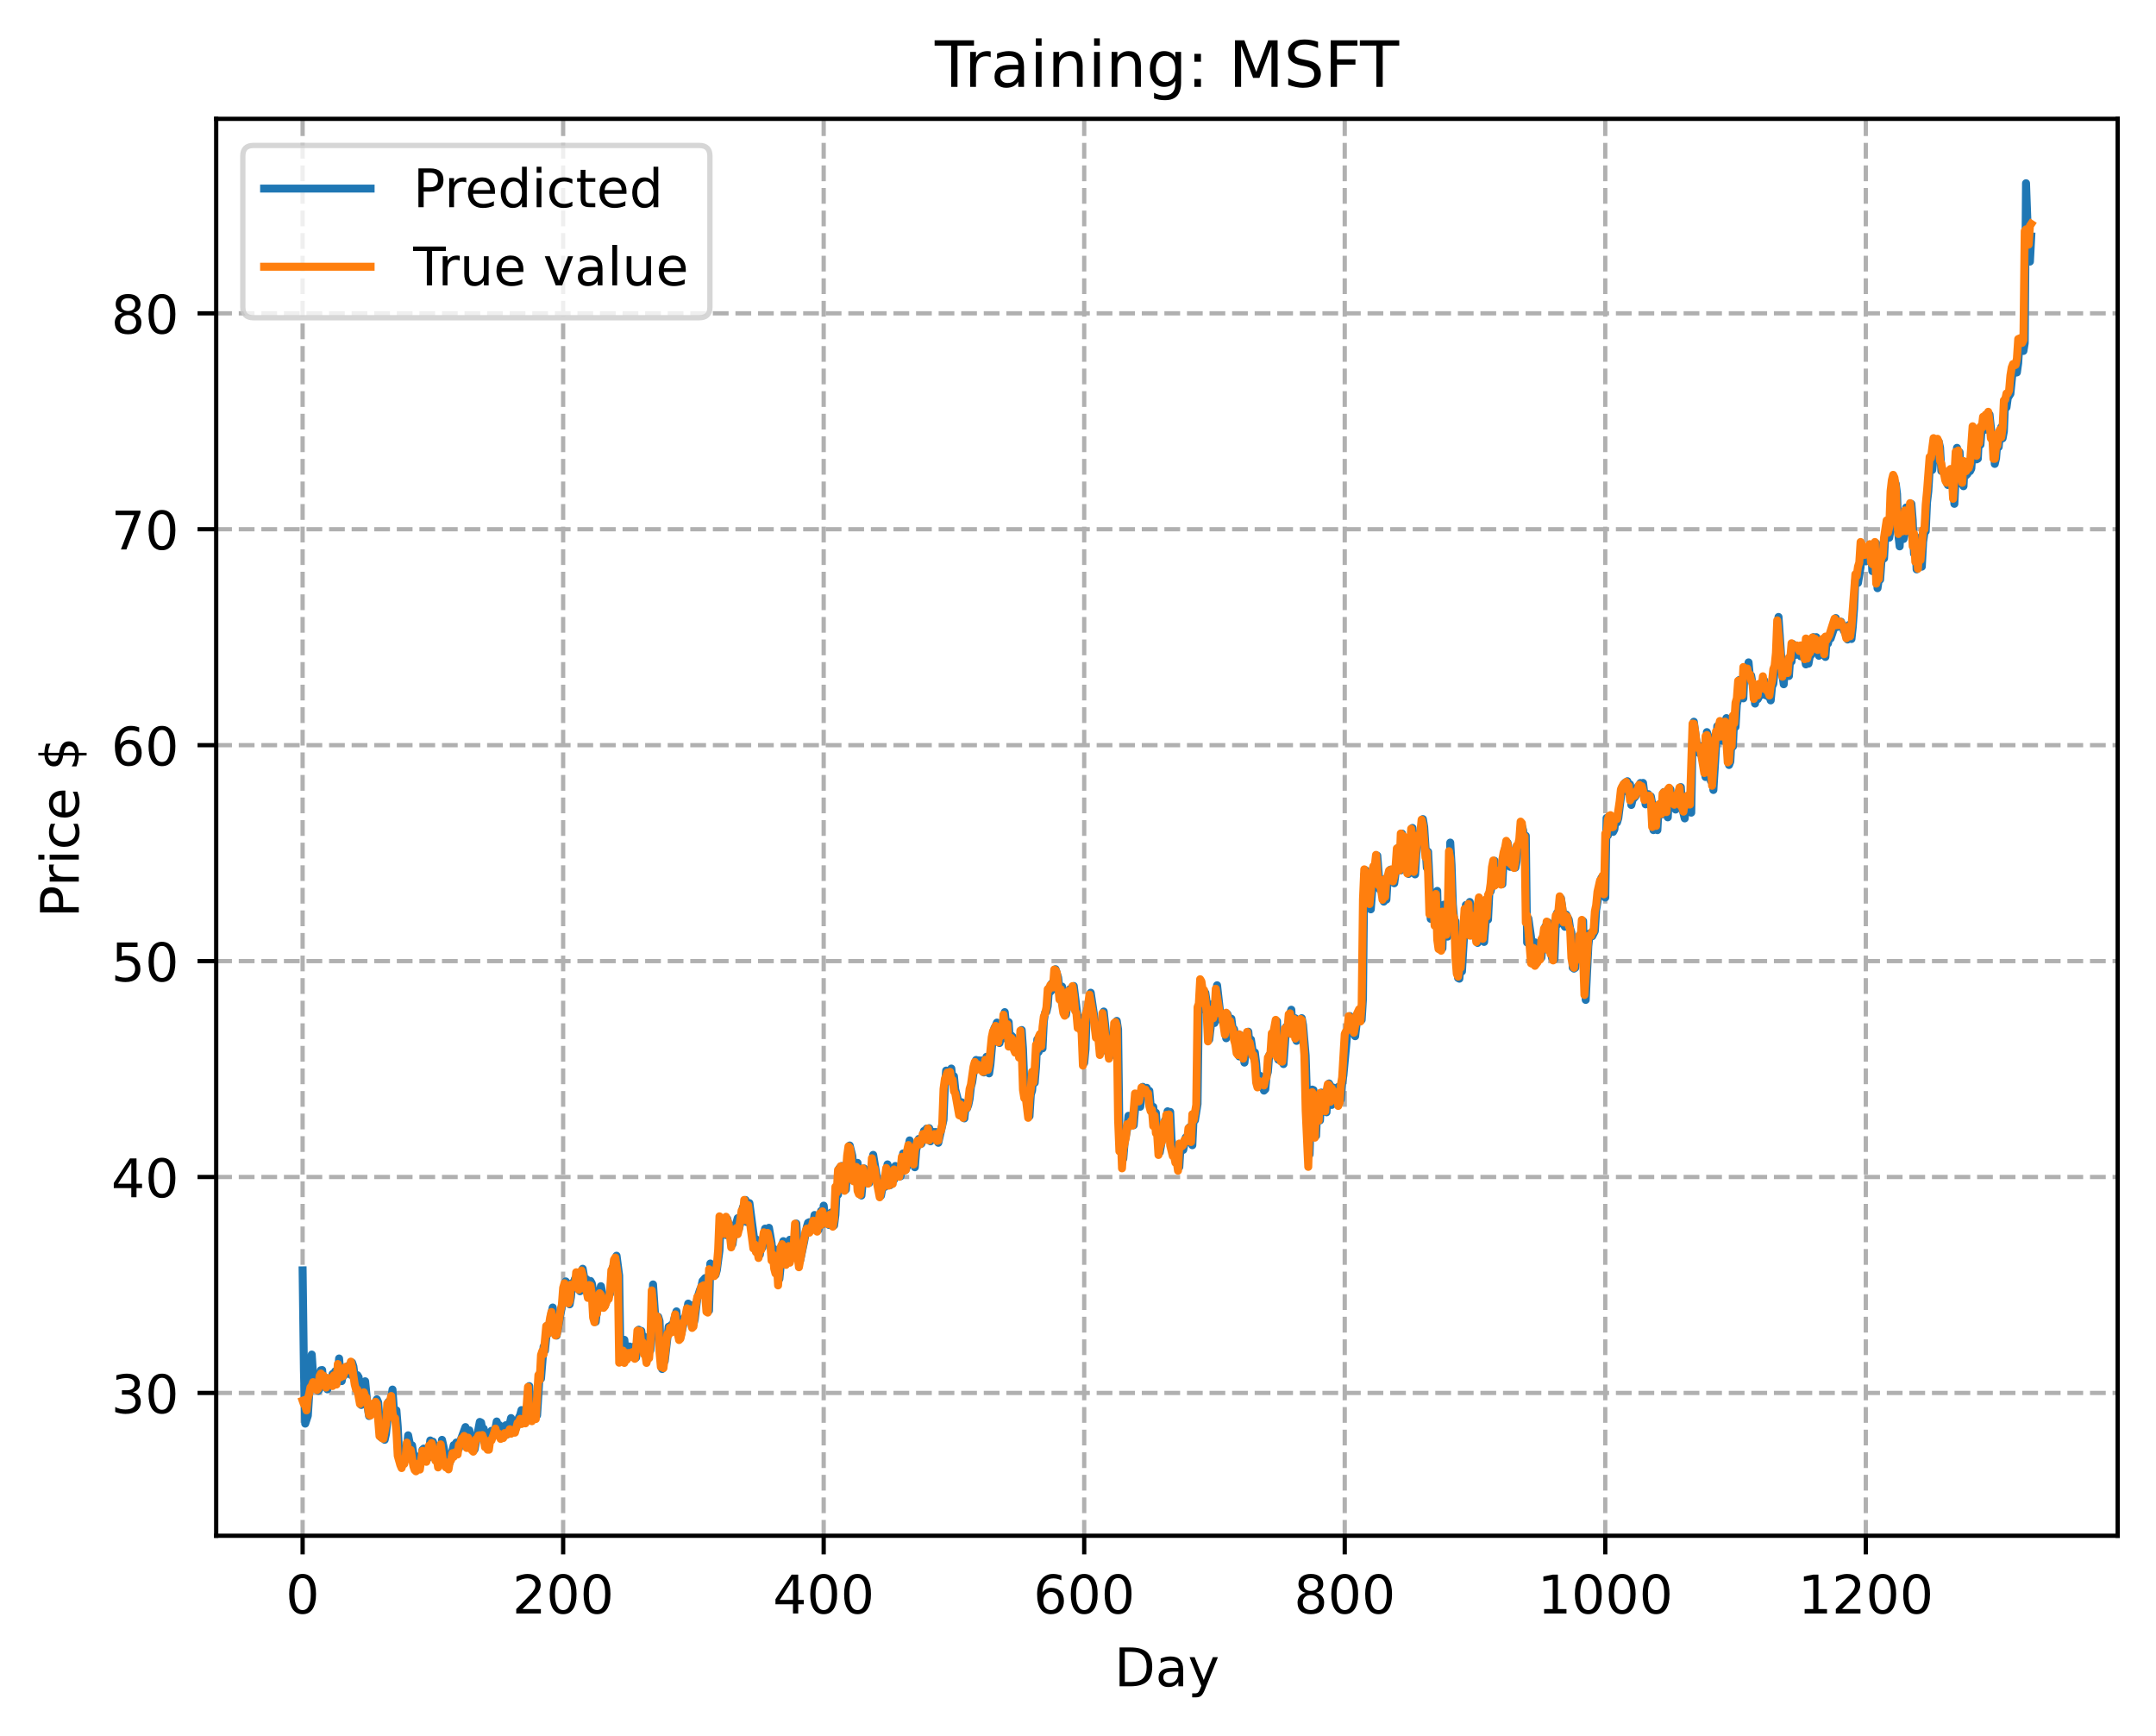 <?xml version="1.0" encoding="utf-8" standalone="no"?>
<!DOCTYPE svg PUBLIC "-//W3C//DTD SVG 1.1//EN"
  "http://www.w3.org/Graphics/SVG/1.1/DTD/svg11.dtd">
<!-- Created with matplotlib (https://matplotlib.org/) -->
<svg height="325.986pt" version="1.1" viewBox="0 0 404.923 325.986" width="404.923pt" xmlns="http://www.w3.org/2000/svg" xmlns:xlink="http://www.w3.org/1999/xlink">
 <defs>
  <style type="text/css">
*{stroke-linecap:butt;stroke-linejoin:round;}
  </style>
 </defs>
 <g id="figure_1">
  <g id="patch_1">
   <path d="M 0 325.986 
L 404.923 325.986 
L 404.923 0 
L 0 0 
z
" style="fill:#ffffff;"/>
  </g>
  <g id="axes_1">
   <g id="patch_2">
    <path d="M 40.603 288.43 
L 397.723 288.43 
L 397.723 22.318 
L 40.603 22.318 
z
" style="fill:#ffffff;"/>
   </g>
   <g id="matplotlib.axis_1">
    <g id="xtick_1">
     <g id="line2d_1">
      <path clip-path="url(#pd5e4dd3e15)" d="M 56.836 288.43 
L 56.836 22.318 
" style="fill:none;stroke:#b0b0b0;stroke-dasharray:2.96,1.28;stroke-dashoffset:0;stroke-width:0.8;"/>
     </g>
     <g id="line2d_2">
      <defs>
       <path d="M 0 0 
L 0 3.5 
" id="m0b76ef6d16" style="stroke:#000000;stroke-width:0.8;"/>
      </defs>
      <g>
       <use style="stroke:#000000;stroke-width:0.8;" x="56.836" xlink:href="#m0b76ef6d16" y="288.43"/>
      </g>
     </g>
     <g id="text_1">
      <!-- 0 -->
      <defs>
       <path d="M 31.781 66.406 
Q 24.172 66.406 20.328 58.906 
Q 16.5 51.422 16.5 36.375 
Q 16.5 21.391 20.328 13.891 
Q 24.172 6.391 31.781 6.391 
Q 39.453 6.391 43.281 13.891 
Q 47.125 21.391 47.125 36.375 
Q 47.125 51.422 43.281 58.906 
Q 39.453 66.406 31.781 66.406 
z
M 31.781 74.219 
Q 44.047 74.219 50.516 64.516 
Q 56.984 54.828 56.984 36.375 
Q 56.984 17.969 50.516 8.266 
Q 44.047 -1.422 31.781 -1.422 
Q 19.531 -1.422 13.062 8.266 
Q 6.594 17.969 6.594 36.375 
Q 6.594 54.828 13.062 64.516 
Q 19.531 74.219 31.781 74.219 
z
" id="DejaVuSans-48"/>
      </defs>
      <g transform="translate(53.655 303.029)scale(0.1 -0.1)">
       <use xlink:href="#DejaVuSans-48"/>
      </g>
     </g>
    </g>
    <g id="xtick_2">
     <g id="line2d_3">
      <path clip-path="url(#pd5e4dd3e15)" d="M 105.766 288.43 
L 105.766 22.318 
" style="fill:none;stroke:#b0b0b0;stroke-dasharray:2.96,1.28;stroke-dashoffset:0;stroke-width:0.8;"/>
     </g>
     <g id="line2d_4">
      <g>
       <use style="stroke:#000000;stroke-width:0.8;" x="105.766" xlink:href="#m0b76ef6d16" y="288.43"/>
      </g>
     </g>
     <g id="text_2">
      <!-- 200 -->
      <defs>
       <path d="M 19.188 8.297 
L 53.609 8.297 
L 53.609 0 
L 7.328 0 
L 7.328 8.297 
Q 12.938 14.109 22.625 23.891 
Q 32.328 33.688 34.812 36.531 
Q 39.547 41.844 41.422 45.531 
Q 43.312 49.219 43.312 52.781 
Q 43.312 58.594 39.234 62.25 
Q 35.156 65.922 28.609 65.922 
Q 23.969 65.922 18.812 64.312 
Q 13.672 62.703 7.812 59.422 
L 7.812 69.391 
Q 13.766 71.781 18.938 73 
Q 24.125 74.219 28.422 74.219 
Q 39.75 74.219 46.484 68.547 
Q 53.219 62.891 53.219 53.422 
Q 53.219 48.922 51.531 44.891 
Q 49.859 40.875 45.406 35.406 
Q 44.188 33.984 37.641 27.219 
Q 31.109 20.453 19.188 8.297 
z
" id="DejaVuSans-50"/>
      </defs>
      <g transform="translate(96.223 303.029)scale(0.1 -0.1)">
       <use xlink:href="#DejaVuSans-50"/>
       <use x="63.623" xlink:href="#DejaVuSans-48"/>
       <use x="127.246" xlink:href="#DejaVuSans-48"/>
      </g>
     </g>
    </g>
    <g id="xtick_3">
     <g id="line2d_5">
      <path clip-path="url(#pd5e4dd3e15)" d="M 154.697 288.43 
L 154.697 22.318 
" style="fill:none;stroke:#b0b0b0;stroke-dasharray:2.96,1.28;stroke-dashoffset:0;stroke-width:0.8;"/>
     </g>
     <g id="line2d_6">
      <g>
       <use style="stroke:#000000;stroke-width:0.8;" x="154.697" xlink:href="#m0b76ef6d16" y="288.43"/>
      </g>
     </g>
     <g id="text_3">
      <!-- 400 -->
      <defs>
       <path d="M 37.797 64.312 
L 12.891 25.391 
L 37.797 25.391 
z
M 35.203 72.906 
L 47.609 72.906 
L 47.609 25.391 
L 58.016 25.391 
L 58.016 17.188 
L 47.609 17.188 
L 47.609 0 
L 37.797 0 
L 37.797 17.188 
L 4.891 17.188 
L 4.891 26.703 
z
" id="DejaVuSans-52"/>
      </defs>
      <g transform="translate(145.153 303.029)scale(0.1 -0.1)">
       <use xlink:href="#DejaVuSans-52"/>
       <use x="63.623" xlink:href="#DejaVuSans-48"/>
       <use x="127.246" xlink:href="#DejaVuSans-48"/>
      </g>
     </g>
    </g>
    <g id="xtick_4">
     <g id="line2d_7">
      <path clip-path="url(#pd5e4dd3e15)" d="M 203.628 288.43 
L 203.628 22.318 
" style="fill:none;stroke:#b0b0b0;stroke-dasharray:2.96,1.28;stroke-dashoffset:0;stroke-width:0.8;"/>
     </g>
     <g id="line2d_8">
      <g>
       <use style="stroke:#000000;stroke-width:0.8;" x="203.628" xlink:href="#m0b76ef6d16" y="288.43"/>
      </g>
     </g>
     <g id="text_4">
      <!-- 600 -->
      <defs>
       <path d="M 33.016 40.375 
Q 26.375 40.375 22.484 35.828 
Q 18.609 31.297 18.609 23.391 
Q 18.609 15.531 22.484 10.953 
Q 26.375 6.391 33.016 6.391 
Q 39.656 6.391 43.531 10.953 
Q 47.406 15.531 47.406 23.391 
Q 47.406 31.297 43.531 35.828 
Q 39.656 40.375 33.016 40.375 
z
M 52.594 71.297 
L 52.594 62.312 
Q 48.875 64.062 45.094 64.984 
Q 41.312 65.922 37.594 65.922 
Q 27.828 65.922 22.672 59.328 
Q 17.531 52.734 16.797 39.406 
Q 19.672 43.656 24.016 45.922 
Q 28.375 48.188 33.594 48.188 
Q 44.578 48.188 50.953 41.516 
Q 57.328 34.859 57.328 23.391 
Q 57.328 12.156 50.688 5.359 
Q 44.047 -1.422 33.016 -1.422 
Q 20.359 -1.422 13.672 8.266 
Q 6.984 17.969 6.984 36.375 
Q 6.984 53.656 15.188 63.938 
Q 23.391 74.219 37.203 74.219 
Q 40.922 74.219 44.703 73.484 
Q 48.484 72.75 52.594 71.297 
z
" id="DejaVuSans-54"/>
      </defs>
      <g transform="translate(194.084 303.029)scale(0.1 -0.1)">
       <use xlink:href="#DejaVuSans-54"/>
       <use x="63.623" xlink:href="#DejaVuSans-48"/>
       <use x="127.246" xlink:href="#DejaVuSans-48"/>
      </g>
     </g>
    </g>
    <g id="xtick_5">
     <g id="line2d_9">
      <path clip-path="url(#pd5e4dd3e15)" d="M 252.558 288.43 
L 252.558 22.318 
" style="fill:none;stroke:#b0b0b0;stroke-dasharray:2.96,1.28;stroke-dashoffset:0;stroke-width:0.8;"/>
     </g>
     <g id="line2d_10">
      <g>
       <use style="stroke:#000000;stroke-width:0.8;" x="252.558" xlink:href="#m0b76ef6d16" y="288.43"/>
      </g>
     </g>
     <g id="text_5">
      <!-- 800 -->
      <defs>
       <path d="M 31.781 34.625 
Q 24.75 34.625 20.719 30.859 
Q 16.703 27.094 16.703 20.516 
Q 16.703 13.922 20.719 10.156 
Q 24.75 6.391 31.781 6.391 
Q 38.812 6.391 42.859 10.172 
Q 46.922 13.969 46.922 20.516 
Q 46.922 27.094 42.891 30.859 
Q 38.875 34.625 31.781 34.625 
z
M 21.922 38.812 
Q 15.578 40.375 12.031 44.719 
Q 8.5 49.078 8.5 55.328 
Q 8.5 64.062 14.719 69.141 
Q 20.953 74.219 31.781 74.219 
Q 42.672 74.219 48.875 69.141 
Q 55.078 64.062 55.078 55.328 
Q 55.078 49.078 51.531 44.719 
Q 48 40.375 41.703 38.812 
Q 48.828 37.156 52.797 32.312 
Q 56.781 27.484 56.781 20.516 
Q 56.781 9.906 50.312 4.234 
Q 43.844 -1.422 31.781 -1.422 
Q 19.734 -1.422 13.25 4.234 
Q 6.781 9.906 6.781 20.516 
Q 6.781 27.484 10.781 32.312 
Q 14.797 37.156 21.922 38.812 
z
M 18.312 54.391 
Q 18.312 48.734 21.844 45.562 
Q 25.391 42.391 31.781 42.391 
Q 38.141 42.391 41.719 45.562 
Q 45.312 48.734 45.312 54.391 
Q 45.312 60.062 41.719 63.234 
Q 38.141 66.406 31.781 66.406 
Q 25.391 66.406 21.844 63.234 
Q 18.312 60.062 18.312 54.391 
z
" id="DejaVuSans-56"/>
      </defs>
      <g transform="translate(243.015 303.029)scale(0.1 -0.1)">
       <use xlink:href="#DejaVuSans-56"/>
       <use x="63.623" xlink:href="#DejaVuSans-48"/>
       <use x="127.246" xlink:href="#DejaVuSans-48"/>
      </g>
     </g>
    </g>
    <g id="xtick_6">
     <g id="line2d_11">
      <path clip-path="url(#pd5e4dd3e15)" d="M 301.489 288.43 
L 301.489 22.318 
" style="fill:none;stroke:#b0b0b0;stroke-dasharray:2.96,1.28;stroke-dashoffset:0;stroke-width:0.8;"/>
     </g>
     <g id="line2d_12">
      <g>
       <use style="stroke:#000000;stroke-width:0.8;" x="301.489" xlink:href="#m0b76ef6d16" y="288.43"/>
      </g>
     </g>
     <g id="text_6">
      <!-- 1000 -->
      <defs>
       <path d="M 12.406 8.297 
L 28.516 8.297 
L 28.516 63.922 
L 10.984 60.406 
L 10.984 69.391 
L 28.422 72.906 
L 38.281 72.906 
L 38.281 8.297 
L 54.391 8.297 
L 54.391 0 
L 12.406 0 
z
" id="DejaVuSans-49"/>
      </defs>
      <g transform="translate(288.764 303.029)scale(0.1 -0.1)">
       <use xlink:href="#DejaVuSans-49"/>
       <use x="63.623" xlink:href="#DejaVuSans-48"/>
       <use x="127.246" xlink:href="#DejaVuSans-48"/>
       <use x="190.869" xlink:href="#DejaVuSans-48"/>
      </g>
     </g>
    </g>
    <g id="xtick_7">
     <g id="line2d_13">
      <path clip-path="url(#pd5e4dd3e15)" d="M 350.419 288.43 
L 350.419 22.318 
" style="fill:none;stroke:#b0b0b0;stroke-dasharray:2.96,1.28;stroke-dashoffset:0;stroke-width:0.8;"/>
     </g>
     <g id="line2d_14">
      <g>
       <use style="stroke:#000000;stroke-width:0.8;" x="350.419" xlink:href="#m0b76ef6d16" y="288.43"/>
      </g>
     </g>
     <g id="text_7">
      <!-- 1200 -->
      <g transform="translate(337.694 303.029)scale(0.1 -0.1)">
       <use xlink:href="#DejaVuSans-49"/>
       <use x="63.623" xlink:href="#DejaVuSans-50"/>
       <use x="127.246" xlink:href="#DejaVuSans-48"/>
       <use x="190.869" xlink:href="#DejaVuSans-48"/>
      </g>
     </g>
    </g>
    <g id="text_8">
     <!-- Day -->
     <defs>
      <path d="M 19.672 64.797 
L 19.672 8.109 
L 31.594 8.109 
Q 46.688 8.109 53.688 14.938 
Q 60.688 21.781 60.688 36.531 
Q 60.688 51.172 53.688 57.984 
Q 46.688 64.797 31.594 64.797 
z
M 9.812 72.906 
L 30.078 72.906 
Q 51.266 72.906 61.172 64.094 
Q 71.094 55.281 71.094 36.531 
Q 71.094 17.672 61.125 8.828 
Q 51.172 0 30.078 0 
L 9.812 0 
z
" id="DejaVuSans-68"/>
      <path d="M 34.281 27.484 
Q 23.391 27.484 19.188 25 
Q 14.984 22.516 14.984 16.5 
Q 14.984 11.719 18.141 8.906 
Q 21.297 6.109 26.703 6.109 
Q 34.188 6.109 38.703 11.406 
Q 43.219 16.703 43.219 25.484 
L 43.219 27.484 
z
M 52.203 31.203 
L 52.203 0 
L 43.219 0 
L 43.219 8.297 
Q 40.141 3.328 35.547 0.953 
Q 30.953 -1.422 24.312 -1.422 
Q 15.922 -1.422 10.953 3.297 
Q 6 8.016 6 15.922 
Q 6 25.141 12.172 29.828 
Q 18.359 34.516 30.609 34.516 
L 43.219 34.516 
L 43.219 35.406 
Q 43.219 41.609 39.141 45 
Q 35.062 48.391 27.688 48.391 
Q 23 48.391 18.547 47.266 
Q 14.109 46.141 10.016 43.891 
L 10.016 52.203 
Q 14.938 54.109 19.578 55.047 
Q 24.219 56 28.609 56 
Q 40.484 56 46.344 49.844 
Q 52.203 43.703 52.203 31.203 
z
" id="DejaVuSans-97"/>
      <path d="M 32.172 -5.078 
Q 28.375 -14.844 24.75 -17.812 
Q 21.141 -20.797 15.094 -20.797 
L 7.906 -20.797 
L 7.906 -13.281 
L 13.188 -13.281 
Q 16.891 -13.281 18.938 -11.516 
Q 21 -9.766 23.484 -3.219 
L 25.094 0.875 
L 2.984 54.688 
L 12.5 54.688 
L 29.594 11.922 
L 46.688 54.688 
L 56.203 54.688 
z
" id="DejaVuSans-121"/>
     </defs>
     <g transform="translate(209.29 316.707)scale(0.1 -0.1)">
      <use xlink:href="#DejaVuSans-68"/>
      <use x="77.002" xlink:href="#DejaVuSans-97"/>
      <use x="138.281" xlink:href="#DejaVuSans-121"/>
     </g>
    </g>
   </g>
   <g id="matplotlib.axis_2">
    <g id="ytick_1">
     <g id="line2d_15">
      <path clip-path="url(#pd5e4dd3e15)" d="M 40.603 261.613 
L 397.723 261.613 
" style="fill:none;stroke:#b0b0b0;stroke-dasharray:2.96,1.28;stroke-dashoffset:0;stroke-width:0.8;"/>
     </g>
     <g id="line2d_16">
      <defs>
       <path d="M 0 0 
L -3.5 0 
" id="m91b81aac59" style="stroke:#000000;stroke-width:0.8;"/>
      </defs>
      <g>
       <use style="stroke:#000000;stroke-width:0.8;" x="40.603" xlink:href="#m91b81aac59" y="261.613"/>
      </g>
     </g>
     <g id="text_9">
      <!-- 30 -->
      <defs>
       <path d="M 40.578 39.312 
Q 47.656 37.797 51.625 33 
Q 55.609 28.219 55.609 21.188 
Q 55.609 10.406 48.188 4.484 
Q 40.766 -1.422 27.094 -1.422 
Q 22.516 -1.422 17.656 -0.516 
Q 12.797 0.391 7.625 2.203 
L 7.625 11.719 
Q 11.719 9.328 16.594 8.109 
Q 21.484 6.891 26.812 6.891 
Q 36.078 6.891 40.938 10.547 
Q 45.797 14.203 45.797 21.188 
Q 45.797 27.641 41.281 31.266 
Q 36.766 34.906 28.719 34.906 
L 20.219 34.906 
L 20.219 43.016 
L 29.109 43.016 
Q 36.375 43.016 40.234 45.922 
Q 44.094 48.828 44.094 54.297 
Q 44.094 59.906 40.109 62.906 
Q 36.141 65.922 28.719 65.922 
Q 24.656 65.922 20.016 65.031 
Q 15.375 64.156 9.812 62.312 
L 9.812 71.094 
Q 15.438 72.656 20.344 73.438 
Q 25.25 74.219 29.594 74.219 
Q 40.828 74.219 47.359 69.109 
Q 53.906 64.016 53.906 55.328 
Q 53.906 49.266 50.438 45.094 
Q 46.969 40.922 40.578 39.312 
z
" id="DejaVuSans-51"/>
      </defs>
      <g transform="translate(20.878 265.412)scale(0.1 -0.1)">
       <use xlink:href="#DejaVuSans-51"/>
       <use x="63.623" xlink:href="#DejaVuSans-48"/>
      </g>
     </g>
    </g>
    <g id="ytick_2">
     <g id="line2d_17">
      <path clip-path="url(#pd5e4dd3e15)" d="M 40.603 221.06 
L 397.723 221.06 
" style="fill:none;stroke:#b0b0b0;stroke-dasharray:2.96,1.28;stroke-dashoffset:0;stroke-width:0.8;"/>
     </g>
     <g id="line2d_18">
      <g>
       <use style="stroke:#000000;stroke-width:0.8;" x="40.603" xlink:href="#m91b81aac59" y="221.06"/>
      </g>
     </g>
     <g id="text_10">
      <!-- 40 -->
      <g transform="translate(20.878 224.859)scale(0.1 -0.1)">
       <use xlink:href="#DejaVuSans-52"/>
       <use x="63.623" xlink:href="#DejaVuSans-48"/>
      </g>
     </g>
    </g>
    <g id="ytick_3">
     <g id="line2d_19">
      <path clip-path="url(#pd5e4dd3e15)" d="M 40.603 180.506 
L 397.723 180.506 
" style="fill:none;stroke:#b0b0b0;stroke-dasharray:2.96,1.28;stroke-dashoffset:0;stroke-width:0.8;"/>
     </g>
     <g id="line2d_20">
      <g>
       <use style="stroke:#000000;stroke-width:0.8;" x="40.603" xlink:href="#m91b81aac59" y="180.506"/>
      </g>
     </g>
     <g id="text_11">
      <!-- 50 -->
      <defs>
       <path d="M 10.797 72.906 
L 49.516 72.906 
L 49.516 64.594 
L 19.828 64.594 
L 19.828 46.734 
Q 21.969 47.469 24.109 47.828 
Q 26.266 48.188 28.422 48.188 
Q 40.625 48.188 47.75 41.5 
Q 54.891 34.812 54.891 23.391 
Q 54.891 11.625 47.562 5.094 
Q 40.234 -1.422 26.906 -1.422 
Q 22.312 -1.422 17.547 -0.641 
Q 12.797 0.141 7.719 1.703 
L 7.719 11.625 
Q 12.109 9.234 16.797 8.062 
Q 21.484 6.891 26.703 6.891 
Q 35.156 6.891 40.078 11.328 
Q 45.016 15.766 45.016 23.391 
Q 45.016 31 40.078 35.438 
Q 35.156 39.891 26.703 39.891 
Q 22.75 39.891 18.812 39.016 
Q 14.891 38.141 10.797 36.281 
z
" id="DejaVuSans-53"/>
      </defs>
      <g transform="translate(20.878 184.306)scale(0.1 -0.1)">
       <use xlink:href="#DejaVuSans-53"/>
       <use x="63.623" xlink:href="#DejaVuSans-48"/>
      </g>
     </g>
    </g>
    <g id="ytick_4">
     <g id="line2d_21">
      <path clip-path="url(#pd5e4dd3e15)" d="M 40.603 139.953 
L 397.723 139.953 
" style="fill:none;stroke:#b0b0b0;stroke-dasharray:2.96,1.28;stroke-dashoffset:0;stroke-width:0.8;"/>
     </g>
     <g id="line2d_22">
      <g>
       <use style="stroke:#000000;stroke-width:0.8;" x="40.603" xlink:href="#m91b81aac59" y="139.953"/>
      </g>
     </g>
     <g id="text_12">
      <!-- 60 -->
      <g transform="translate(20.878 143.752)scale(0.1 -0.1)">
       <use xlink:href="#DejaVuSans-54"/>
       <use x="63.623" xlink:href="#DejaVuSans-48"/>
      </g>
     </g>
    </g>
    <g id="ytick_5">
     <g id="line2d_23">
      <path clip-path="url(#pd5e4dd3e15)" d="M 40.603 99.4 
L 397.723 99.4 
" style="fill:none;stroke:#b0b0b0;stroke-dasharray:2.96,1.28;stroke-dashoffset:0;stroke-width:0.8;"/>
     </g>
     <g id="line2d_24">
      <g>
       <use style="stroke:#000000;stroke-width:0.8;" x="40.603" xlink:href="#m91b81aac59" y="99.4"/>
      </g>
     </g>
     <g id="text_13">
      <!-- 70 -->
      <defs>
       <path d="M 8.203 72.906 
L 55.078 72.906 
L 55.078 68.703 
L 28.609 0 
L 18.312 0 
L 43.219 64.594 
L 8.203 64.594 
z
" id="DejaVuSans-55"/>
      </defs>
      <g transform="translate(20.878 103.199)scale(0.1 -0.1)">
       <use xlink:href="#DejaVuSans-55"/>
       <use x="63.623" xlink:href="#DejaVuSans-48"/>
      </g>
     </g>
    </g>
    <g id="ytick_6">
     <g id="line2d_25">
      <path clip-path="url(#pd5e4dd3e15)" d="M 40.603 58.846 
L 397.723 58.846 
" style="fill:none;stroke:#b0b0b0;stroke-dasharray:2.96,1.28;stroke-dashoffset:0;stroke-width:0.8;"/>
     </g>
     <g id="line2d_26">
      <g>
       <use style="stroke:#000000;stroke-width:0.8;" x="40.603" xlink:href="#m91b81aac59" y="58.846"/>
      </g>
     </g>
     <g id="text_14">
      <!-- 80 -->
      <g transform="translate(20.878 62.645)scale(0.1 -0.1)">
       <use xlink:href="#DejaVuSans-56"/>
       <use x="63.623" xlink:href="#DejaVuSans-48"/>
      </g>
     </g>
    </g>
    <g id="text_15">
     <!-- Price $ -->
     <defs>
      <path d="M 19.672 64.797 
L 19.672 37.406 
L 32.078 37.406 
Q 38.969 37.406 42.719 40.969 
Q 46.484 44.531 46.484 51.125 
Q 46.484 57.672 42.719 61.234 
Q 38.969 64.797 32.078 64.797 
z
M 9.812 72.906 
L 32.078 72.906 
Q 44.344 72.906 50.609 67.359 
Q 56.891 61.812 56.891 51.125 
Q 56.891 40.328 50.609 34.812 
Q 44.344 29.297 32.078 29.297 
L 19.672 29.297 
L 19.672 0 
L 9.812 0 
z
" id="DejaVuSans-80"/>
      <path d="M 41.109 46.297 
Q 39.594 47.172 37.812 47.578 
Q 36.031 48 33.891 48 
Q 26.266 48 22.188 43.047 
Q 18.109 38.094 18.109 28.812 
L 18.109 0 
L 9.078 0 
L 9.078 54.688 
L 18.109 54.688 
L 18.109 46.188 
Q 20.953 51.172 25.484 53.578 
Q 30.031 56 36.531 56 
Q 37.453 56 38.578 55.875 
Q 39.703 55.766 41.062 55.516 
z
" id="DejaVuSans-114"/>
      <path d="M 9.422 54.688 
L 18.406 54.688 
L 18.406 0 
L 9.422 0 
z
M 9.422 75.984 
L 18.406 75.984 
L 18.406 64.594 
L 9.422 64.594 
z
" id="DejaVuSans-105"/>
      <path d="M 48.781 52.594 
L 48.781 44.188 
Q 44.969 46.297 41.141 47.344 
Q 37.312 48.391 33.406 48.391 
Q 24.656 48.391 19.812 42.844 
Q 14.984 37.312 14.984 27.297 
Q 14.984 17.281 19.812 11.734 
Q 24.656 6.203 33.406 6.203 
Q 37.312 6.203 41.141 7.25 
Q 44.969 8.297 48.781 10.406 
L 48.781 2.094 
Q 45.016 0.344 40.984 -0.531 
Q 36.969 -1.422 32.422 -1.422 
Q 20.062 -1.422 12.781 6.344 
Q 5.516 14.109 5.516 27.297 
Q 5.516 40.672 12.859 48.328 
Q 20.219 56 33.016 56 
Q 37.156 56 41.109 55.141 
Q 45.062 54.297 48.781 52.594 
z
" id="DejaVuSans-99"/>
      <path d="M 56.203 29.594 
L 56.203 25.203 
L 14.891 25.203 
Q 15.484 15.922 20.484 11.062 
Q 25.484 6.203 34.422 6.203 
Q 39.594 6.203 44.453 7.469 
Q 49.312 8.734 54.109 11.281 
L 54.109 2.781 
Q 49.266 0.734 44.188 -0.344 
Q 39.109 -1.422 33.891 -1.422 
Q 20.797 -1.422 13.156 6.188 
Q 5.516 13.812 5.516 26.812 
Q 5.516 40.234 12.766 48.109 
Q 20.016 56 32.328 56 
Q 43.359 56 49.781 48.891 
Q 56.203 41.797 56.203 29.594 
z
M 47.219 32.234 
Q 47.125 39.594 43.094 43.984 
Q 39.062 48.391 32.422 48.391 
Q 24.906 48.391 20.391 44.141 
Q 15.875 39.891 15.188 32.172 
z
" id="DejaVuSans-101"/>
      <path id="DejaVuSans-32"/>
      <path d="M 33.797 -14.703 
L 28.906 -14.703 
L 28.859 0 
Q 23.734 0.094 18.609 1.188 
Q 13.484 2.297 8.297 4.5 
L 8.297 13.281 
Q 13.281 10.156 18.375 8.562 
Q 23.484 6.984 28.906 6.938 
L 28.906 29.203 
Q 18.109 30.953 13.203 35.156 
Q 8.297 39.359 8.297 46.688 
Q 8.297 54.641 13.625 59.219 
Q 18.953 63.812 28.906 64.5 
L 28.906 75.984 
L 33.797 75.984 
L 33.797 64.656 
Q 38.328 64.453 42.578 63.688 
Q 46.828 62.938 50.875 61.625 
L 50.875 53.078 
Q 46.828 55.125 42.547 56.25 
Q 38.281 57.375 33.797 57.562 
L 33.797 36.719 
Q 44.875 35.016 50.094 30.609 
Q 55.328 26.219 55.328 18.609 
Q 55.328 10.359 49.781 5.594 
Q 44.234 0.828 33.797 0.094 
z
M 28.906 37.594 
L 28.906 57.625 
Q 23.25 56.984 20.266 54.391 
Q 17.281 51.812 17.281 47.516 
Q 17.281 43.312 20.031 40.969 
Q 22.797 38.625 28.906 37.594 
z
M 33.797 28.219 
L 33.797 7.078 
Q 39.984 7.906 43.141 10.594 
Q 46.297 13.281 46.297 17.672 
Q 46.297 21.969 43.281 24.5 
Q 40.281 27.047 33.797 28.219 
z
" id="DejaVuSans-36"/>
     </defs>
     <g transform="translate(14.798 172.342)rotate(-90)scale(0.1 -0.1)">
      <use xlink:href="#DejaVuSans-80"/>
      <use x="58.553" xlink:href="#DejaVuSans-114"/>
      <use x="99.666" xlink:href="#DejaVuSans-105"/>
      <use x="127.449" xlink:href="#DejaVuSans-99"/>
      <use x="182.43" xlink:href="#DejaVuSans-101"/>
      <use x="243.953" xlink:href="#DejaVuSans-32"/>
      <use x="275.74" xlink:href="#DejaVuSans-36"/>
     </g>
    </g>
   </g>
   <g id="line2d_27">
    <path clip-path="url(#pd5e4dd3e15)" d="M 56.836 238.592 
L 57.081 257.272 
L 57.325 267.377 
L 57.814 265.889 
L 58.304 258.112 
L 58.548 254.402 
L 58.793 258.135 
L 59.038 258.674 
L 59.527 260.494 
L 59.772 261.23 
L 60.016 260.862 
L 60.261 257.346 
L 60.506 257.31 
L 60.75 260.07 
L 60.995 258.655 
L 61.24 259.211 
L 61.484 260.938 
L 61.729 259.071 
L 61.974 258.953 
L 62.218 259.52 
L 62.463 258.05 
L 62.708 259.478 
L 62.952 257.547 
L 63.197 259.821 
L 63.441 258.149 
L 63.686 255.141 
L 63.931 258.118 
L 64.175 259.393 
L 64.42 258.111 
L 64.665 258.302 
L 65.154 256.862 
L 65.399 256.516 
L 65.888 258.22 
L 66.133 255.909 
L 66.377 256.639 
L 66.622 258.523 
L 66.867 259.048 
L 67.111 258.266 
L 67.356 258.666 
L 67.601 262.449 
L 67.845 263.879 
L 68.579 259.42 
L 69.069 264.415 
L 69.313 265.946 
L 69.558 265.127 
L 69.802 265.531 
L 70.047 264.225 
L 70.292 264.272 
L 70.536 263.281 
L 70.781 262.804 
L 71.026 263.363 
L 71.515 269.906 
L 71.76 269.915 
L 72.004 268.239 
L 72.249 270.414 
L 72.494 269.283 
L 72.738 266.893 
L 72.983 263.247 
L 73.228 263.88 
L 73.472 262.778 
L 73.717 260.978 
L 73.962 264.599 
L 74.206 266.558 
L 74.451 264.878 
L 74.696 267.879 
L 74.94 272.749 
L 75.185 273.273 
L 75.429 274.082 
L 75.674 274.102 
L 75.919 272.104 
L 76.163 273.124 
L 76.408 272.145 
L 76.653 269.568 
L 77.142 272.03 
L 77.387 271.446 
L 77.876 274.401 
L 78.121 274.653 
L 78.365 275.266 
L 78.61 273.67 
L 78.855 273.454 
L 79.099 274.278 
L 79.344 272.289 
L 79.589 272.06 
L 79.833 272.19 
L 80.323 273.925 
L 80.567 272.568 
L 80.812 270.536 
L 81.056 271.546 
L 81.301 270.759 
L 81.79 272.285 
L 82.035 272.333 
L 82.28 272.106 
L 82.524 273.687 
L 82.769 273.902 
L 83.014 270.422 
L 83.258 271.503 
L 83.748 273.985 
L 83.992 274.965 
L 84.237 273.711 
L 84.482 274.685 
L 85.216 271.401 
L 85.46 271.732 
L 85.705 270.923 
L 85.95 271.144 
L 86.194 272.06 
L 86.439 270.679 
L 87.417 268.023 
L 87.662 268.779 
L 87.907 270.158 
L 88.151 268.629 
L 88.396 270.092 
L 88.641 269.964 
L 89.13 272.238 
L 90.109 267.054 
L 90.353 267.175 
L 90.598 268.436 
L 90.843 268.323 
L 91.087 269.358 
L 91.332 271.284 
L 91.577 269.686 
L 91.821 270.588 
L 92.066 270.413 
L 92.311 268.718 
L 92.555 269.227 
L 92.8 269.18 
L 93.044 268.305 
L 93.289 266.972 
L 93.534 268.08 
L 93.778 267.657 
L 94.023 268.002 
L 94.268 269.313 
L 95.002 267.669 
L 95.246 269.43 
L 95.98 266.332 
L 96.225 267.227 
L 96.47 267.157 
L 96.714 268.479 
L 96.959 268.185 
L 97.448 266.242 
L 97.693 265.766 
L 97.938 264.832 
L 98.182 265.893 
L 98.427 266.194 
L 98.672 266.231 
L 98.916 266.874 
L 99.405 260.327 
L 99.65 265.025 
L 99.895 266.055 
L 100.139 266.145 
L 100.384 264.167 
L 100.873 265.811 
L 101.363 257.958 
L 101.607 258.937 
L 102.097 252.915 
L 102.341 253.675 
L 102.831 248.932 
L 103.075 250.416 
L 103.565 246.617 
L 103.809 245.568 
L 104.299 249.6 
L 104.543 250.842 
L 105.766 244.118 
L 106.011 241.561 
L 106.256 240.663 
L 106.745 243.113 
L 106.99 244.969 
L 107.234 243.614 
L 107.479 240.948 
L 107.724 241.782 
L 107.968 240.223 
L 108.213 241.398 
L 108.458 239.229 
L 108.702 242.18 
L 108.947 242.511 
L 109.436 238.29 
L 109.681 239.707 
L 109.926 241.825 
L 110.17 240.272 
L 110.66 243.263 
L 110.904 240.587 
L 111.149 241.023 
L 111.393 242.462 
L 111.638 246.34 
L 111.883 248.252 
L 112.127 246.07 
L 112.372 245.846 
L 112.617 242.815 
L 112.861 241.564 
L 113.595 245.244 
L 114.085 243.853 
L 114.574 243.005 
L 114.819 241.412 
L 115.063 238.045 
L 115.308 239.192 
L 115.553 236.894 
L 115.797 235.841 
L 116.287 239.562 
L 116.531 255.276 
L 116.776 252.203 
L 117.02 252.895 
L 117.265 251.639 
L 117.51 254.12 
L 117.754 253.415 
L 117.999 254.488 
L 118.244 252.889 
L 118.488 253.388 
L 118.733 254.348 
L 118.978 252.948 
L 119.467 254.983 
L 119.956 249.737 
L 120.201 250.694 
L 120.446 249.953 
L 120.69 252.007 
L 120.935 251.006 
L 121.18 253.29 
L 121.424 253.25 
L 121.669 254.723 
L 121.914 253.1 
L 122.158 253.595 
L 122.403 250.901 
L 122.648 241.233 
L 123.137 248.538 
L 123.381 249.443 
L 123.626 247.316 
L 123.871 248.117 
L 124.115 254.629 
L 124.36 257.12 
L 124.605 254.831 
L 124.849 255.631 
L 125.583 249.163 
L 125.828 250.043 
L 126.073 248.845 
L 126.317 249.805 
L 126.562 247.962 
L 127.051 246.29 
L 127.296 249.721 
L 127.785 251.136 
L 128.275 249.091 
L 128.519 247.51 
L 128.764 247.665 
L 129.253 244.831 
L 129.498 245.774 
L 129.742 245.107 
L 130.232 248.774 
L 130.476 247.826 
L 130.966 243.802 
L 131.455 242.272 
L 131.7 241.735 
L 131.944 240.593 
L 132.434 240.037 
L 132.678 241.76 
L 132.923 245.056 
L 133.168 246.144 
L 133.412 237.301 
L 133.657 239.211 
L 133.902 239.273 
L 134.146 238.176 
L 134.391 239.426 
L 134.636 238.549 
L 135.125 234.844 
L 135.369 228.745 
L 135.614 231.172 
L 135.859 229.497 
L 136.348 231.959 
L 136.593 228.916 
L 136.837 229.955 
L 137.082 230.282 
L 137.571 233.683 
L 138.061 230.126 
L 138.305 229.633 
L 138.55 228.78 
L 138.795 230.794 
L 139.039 229.748 
L 139.529 226.746 
L 139.773 228.169 
L 140.018 225.37 
L 140.263 229.516 
L 140.752 225.956 
L 141.73 233.366 
L 141.975 232.734 
L 142.22 234.139 
L 142.464 234.413 
L 142.709 235.644 
L 142.954 233.595 
L 143.198 234.312 
L 143.688 230.749 
L 143.932 231.754 
L 144.177 231.533 
L 144.422 230.597 
L 144.911 233.479 
L 145.156 236.062 
L 145.4 234.594 
L 145.645 237.5 
L 145.89 238.799 
L 146.134 236.469 
L 146.379 240.191 
L 146.624 237.725 
L 146.868 233.945 
L 147.113 233.103 
L 147.357 235.365 
L 147.847 236.875 
L 148.091 236.394 
L 148.336 232.842 
L 148.581 235.854 
L 148.825 235.734 
L 149.315 233.675 
L 149.559 229.796 
L 149.804 233.847 
L 150.293 236.686 
L 151.027 233.194 
L 151.517 230.485 
L 151.761 229.655 
L 152.006 229.54 
L 152.251 230.85 
L 152.495 230.441 
L 152.74 229.699 
L 152.984 228.191 
L 153.229 230.097 
L 153.474 230.885 
L 153.718 230.992 
L 154.208 227.429 
L 154.452 229.963 
L 154.697 226.434 
L 154.942 228.394 
L 155.186 228.209 
L 155.676 230.053 
L 156.165 227.698 
L 156.654 230.153 
L 156.899 228.172 
L 157.144 223.358 
L 157.388 224.386 
L 157.633 219.404 
L 157.878 220.583 
L 158.122 218.983 
L 158.367 220.133 
L 158.856 223.434 
L 159.345 216.713 
L 159.59 215.139 
L 160.079 217.107 
L 160.324 220.249 
L 160.569 221.207 
L 160.813 220.877 
L 161.058 218.4 
L 161.303 222.45 
L 161.547 223.893 
L 161.792 224.535 
L 162.281 219.439 
L 162.526 221.337 
L 162.771 221.619 
L 163.015 220.659 
L 163.26 222.168 
L 163.749 220.181 
L 163.994 216.899 
L 164.728 221.344 
L 165.217 223.004 
L 165.462 224.564 
L 165.951 221.887 
L 166.196 222.918 
L 166.685 218.686 
L 166.93 219.95 
L 167.174 222.601 
L 167.419 220.883 
L 167.908 221.585 
L 168.153 218.989 
L 168.398 220.543 
L 168.887 219.864 
L 169.132 220.925 
L 169.621 216.624 
L 169.866 217.754 
L 170.11 219.68 
L 170.355 219.085 
L 170.6 215.515 
L 170.844 214.18 
L 171.578 217.908 
L 171.823 219.229 
L 172.067 216.052 
L 172.557 213.907 
L 172.801 214.076 
L 173.046 214.818 
L 173.291 213.937 
L 173.535 212.405 
L 173.78 213.598 
L 174.025 211.967 
L 174.269 213.814 
L 174.514 211.883 
L 174.759 214.355 
L 175.248 212.575 
L 175.493 213.513 
L 175.737 212.609 
L 175.982 214.089 
L 176.227 214.636 
L 177.205 210.319 
L 177.45 203.935 
L 177.694 201.07 
L 177.939 201.426 
L 178.184 201.231 
L 178.428 201.986 
L 178.673 200.683 
L 178.918 203.048 
L 179.162 202.123 
L 179.407 204.621 
L 179.896 206.498 
L 180.386 209.513 
L 180.63 207.018 
L 181.12 210.049 
L 181.364 207.584 
L 181.609 208.19 
L 181.854 207.546 
L 182.098 206.411 
L 182.343 204.184 
L 182.588 203.262 
L 183.077 199.796 
L 183.321 199.072 
L 183.566 200.595 
L 183.811 199.15 
L 184.055 199.853 
L 184.3 199.171 
L 184.789 201.42 
L 185.034 200.544 
L 185.279 198.479 
L 185.768 201.598 
L 186.013 199.928 
L 186.502 194.397 
L 186.747 193.096 
L 186.991 192.7 
L 187.236 192.056 
L 187.725 195.896 
L 187.97 193.327 
L 188.215 195.11 
L 188.459 193.466 
L 188.704 190.09 
L 189.193 194.595 
L 189.438 191.969 
L 189.682 195.821 
L 189.927 194.472 
L 190.172 194.721 
L 190.906 197.744 
L 191.15 195.936 
L 191.395 195.832 
L 191.64 198.639 
L 191.884 193.452 
L 192.129 196.977 
L 192.374 203.443 
L 192.618 205.475 
L 192.863 204.607 
L 193.108 208.103 
L 193.352 209.645 
L 193.597 205.586 
L 193.842 204.802 
L 194.086 201.528 
L 194.331 203.36 
L 194.575 200.388 
L 194.82 195.218 
L 195.065 197.573 
L 195.309 194.947 
L 195.554 194.058 
L 195.799 196.909 
L 196.043 191.831 
L 196.288 190.182 
L 196.533 190.019 
L 196.777 188.956 
L 197.022 185.535 
L 197.267 186.272 
L 197.511 184.723 
L 198.001 185.801 
L 198.245 182.027 
L 198.735 183.604 
L 199.224 187.886 
L 199.469 185.292 
L 199.958 190.029 
L 200.203 190.557 
L 200.447 188.961 
L 200.692 188.631 
L 200.936 185.768 
L 201.181 186.805 
L 201.426 188.627 
L 201.67 185.183 
L 202.649 193.1 
L 202.894 191.203 
L 203.383 193.948 
L 203.628 199.601 
L 203.872 197.076 
L 204.117 189.841 
L 204.362 189.225 
L 204.606 188.232 
L 204.851 186.444 
L 205.585 191.407 
L 206.074 194.809 
L 206.319 193.145 
L 206.808 197.585 
L 207.053 195.117 
L 207.297 189.977 
L 207.787 194.739 
L 208.031 195.087 
L 208.521 198.319 
L 208.765 195.921 
L 209.01 195.384 
L 209.255 197.866 
L 209.499 192.473 
L 209.744 191.735 
L 209.989 193.337 
L 210.233 212.339 
L 210.478 215.334 
L 210.723 212.08 
L 210.967 217.626 
L 211.212 214.597 
L 211.701 212.037 
L 211.946 209.561 
L 212.435 210.911 
L 212.68 209.479 
L 212.924 211.335 
L 213.414 205.486 
L 213.658 207.165 
L 214.148 207.865 
L 214.637 204.125 
L 215.126 205.343 
L 215.371 204.312 
L 215.616 205.4 
L 215.86 204.873 
L 216.105 207.63 
L 216.35 208.928 
L 216.594 207.888 
L 216.839 210.725 
L 217.084 208.978 
L 217.328 212.152 
L 217.573 212.536 
L 217.818 216.427 
L 218.307 213.684 
L 218.551 213.122 
L 218.796 210.407 
L 219.041 211.634 
L 219.285 208.713 
L 219.53 209.545 
L 219.775 208.841 
L 220.019 213.946 
L 220.509 216.829 
L 220.753 216.888 
L 220.998 217.957 
L 221.243 217.511 
L 221.487 219.193 
L 221.732 215.104 
L 221.977 215.411 
L 222.221 215.969 
L 222.711 213.616 
L 222.955 213.421 
L 223.2 214.485 
L 223.445 211.677 
L 223.689 212.616 
L 223.934 215.088 
L 224.179 209.801 
L 224.423 210.401 
L 224.912 207.344 
L 225.157 188.927 
L 225.402 189.775 
L 225.646 185.958 
L 226.136 187.921 
L 226.38 186.469 
L 226.625 188.186 
L 226.87 190.859 
L 227.114 195.242 
L 227.359 193.087 
L 227.604 188.628 
L 227.848 191.029 
L 228.093 192.138 
L 228.582 185.046 
L 229.316 191.553 
L 229.561 190.568 
L 229.806 191.783 
L 230.295 194.996 
L 230.539 190.466 
L 230.784 191.207 
L 231.029 193.391 
L 231.273 191.325 
L 231.518 193.295 
L 231.763 193.27 
L 232.497 197.63 
L 232.741 198.409 
L 232.986 194.426 
L 233.231 195.569 
L 233.72 199.572 
L 233.965 197.323 
L 234.209 196.668 
L 234.454 193.768 
L 234.699 196.607 
L 234.943 195.239 
L 235.433 198.576 
L 235.677 197.652 
L 235.922 199.682 
L 236.167 202.938 
L 236.411 204.108 
L 236.656 202.056 
L 237.145 203.977 
L 237.39 204.83 
L 237.634 204.585 
L 237.879 202.094 
L 238.124 201.323 
L 238.368 198.196 
L 238.858 197.687 
L 239.102 194.189 
L 239.347 195.064 
L 239.836 191.791 
L 240.081 199.026 
L 240.326 196.536 
L 240.57 197.334 
L 240.815 199.446 
L 241.06 199.849 
L 241.549 192.856 
L 241.794 193.903 
L 242.038 192.996 
L 242.283 190.431 
L 242.527 189.642 
L 242.772 193.77 
L 243.017 193.555 
L 243.261 191.239 
L 243.506 195.492 
L 243.751 193.921 
L 243.995 194.02 
L 244.485 191.226 
L 244.729 192.52 
L 245.219 198.236 
L 245.708 214.08 
L 245.953 216.842 
L 246.197 208.797 
L 246.442 204.634 
L 246.687 204.728 
L 246.931 206.88 
L 247.176 213.325 
L 247.421 207.528 
L 247.665 206.384 
L 247.91 210.431 
L 248.155 205.2 
L 248.399 207.993 
L 248.644 207.043 
L 248.888 206.679 
L 249.133 208.909 
L 249.378 205.158 
L 249.622 203.485 
L 249.867 203.936 
L 250.112 207.527 
L 250.356 204.245 
L 250.601 205.948 
L 250.846 205.909 
L 251.09 205.298 
L 251.335 204.138 
L 251.58 206.897 
L 251.824 206.48 
L 252.069 203.52 
L 252.314 201.941 
L 253.048 193.9 
L 253.292 193.314 
L 253.537 190.837 
L 254.026 193.534 
L 254.515 194.618 
L 255.005 190.501 
L 255.494 189.556 
L 255.739 191.546 
L 255.983 187.591 
L 256.228 164.304 
L 256.473 163.434 
L 256.717 168.047 
L 256.962 166.686 
L 257.451 170.784 
L 257.941 164.165 
L 258.185 162.805 
L 258.43 163.407 
L 258.675 160.705 
L 259.164 167.07 
L 259.409 165.124 
L 259.898 169.334 
L 260.143 165.12 
L 260.387 168.954 
L 260.632 164.835 
L 261.121 163.339 
L 261.366 163.574 
L 261.61 163.509 
L 261.855 165.887 
L 262.344 162.183 
L 262.589 159.227 
L 262.834 159.966 
L 263.078 163.483 
L 263.323 156.553 
L 263.568 158.224 
L 263.812 158.749 
L 264.057 161.585 
L 264.302 158.861 
L 264.546 164.139 
L 264.791 159.533 
L 265.036 158.548 
L 265.28 155.495 
L 265.525 157.671 
L 265.77 164.223 
L 266.014 160.222 
L 266.503 156.703 
L 266.748 157.832 
L 266.993 157.043 
L 267.237 153.835 
L 267.482 155.291 
L 267.971 162.963 
L 268.216 159.974 
L 268.461 165.013 
L 268.705 172.575 
L 268.95 169.923 
L 269.195 170.622 
L 269.439 168.31 
L 269.684 172.62 
L 269.929 167.318 
L 270.173 177.569 
L 270.418 178.297 
L 270.663 177.548 
L 270.907 178.12 
L 271.152 169.915 
L 271.397 173.126 
L 271.641 171.725 
L 271.886 175.906 
L 272.131 171.972 
L 272.375 158.249 
L 272.62 162.437 
L 272.864 169.833 
L 273.109 172.701 
L 273.354 173.031 
L 273.843 183.676 
L 274.088 183.81 
L 274.332 180.669 
L 274.577 182.442 
L 275.311 169.974 
L 275.8 173.97 
L 276.045 169.399 
L 276.29 175.689 
L 276.534 175.521 
L 276.779 172.508 
L 277.024 175.203 
L 277.268 174.925 
L 277.513 177.091 
L 277.758 170.419 
L 278.002 169.115 
L 278.247 171.748 
L 278.491 173.053 
L 278.736 176.909 
L 278.981 173.807 
L 279.225 168.847 
L 279.47 172.71 
L 279.715 167.658 
L 279.959 167.419 
L 280.204 166.226 
L 280.449 162.873 
L 280.693 161.666 
L 280.938 166.135 
L 281.183 164.521 
L 281.427 163.777 
L 281.672 164.786 
L 281.917 163.304 
L 282.161 166.061 
L 282.406 161.101 
L 282.651 159.401 
L 283.14 158.279 
L 283.385 159.619 
L 283.629 162.803 
L 283.874 160.086 
L 284.118 162.839 
L 284.363 162.508 
L 284.608 162.941 
L 284.852 161.633 
L 285.097 158.749 
L 285.342 158.984 
L 285.586 157.884 
L 285.831 155.098 
L 286.076 155.988 
L 286.32 158.793 
L 286.565 156.973 
L 286.81 177.019 
L 287.054 172.504 
L 287.544 175.971 
L 287.788 180.053 
L 288.033 180.949 
L 288.278 176.982 
L 288.522 180.699 
L 289.012 179.738 
L 289.256 178.334 
L 289.501 179.84 
L 289.746 176.017 
L 289.99 175.518 
L 290.235 173.999 
L 290.479 176.192 
L 290.724 173.214 
L 290.969 178.387 
L 291.213 176.96 
L 291.458 179.794 
L 291.703 177.589 
L 291.947 180.184 
L 292.192 173.583 
L 292.437 171.455 
L 292.681 173.541 
L 293.171 168.718 
L 293.905 174.058 
L 294.149 171.763 
L 294.639 172.724 
L 294.883 174.351 
L 295.128 175.133 
L 295.373 181.735 
L 295.617 181.927 
L 295.862 181.76 
L 296.106 178.59 
L 296.351 180.093 
L 296.596 180.089 
L 296.84 175.387 
L 297.085 176.951 
L 297.33 172.991 
L 297.574 183.409 
L 297.819 187.797 
L 298.308 177.683 
L 298.553 175.323 
L 298.798 175.935 
L 299.042 175.83 
L 299.532 174.879 
L 299.776 170.909 
L 300.021 169.442 
L 300.51 165.778 
L 300.755 164.898 
L 301 166.365 
L 301.244 164.5 
L 301.489 168.572 
L 301.734 153.626 
L 301.978 156.916 
L 302.223 154.109 
L 302.467 154.268 
L 302.712 153.815 
L 302.957 156.246 
L 303.201 155.774 
L 303.446 153.385 
L 303.691 154.486 
L 303.935 153.68 
L 304.669 147.798 
L 304.914 147.589 
L 305.159 147.028 
L 305.403 148.439 
L 305.648 146.72 
L 305.893 148.925 
L 306.137 147.308 
L 306.382 151.183 
L 306.627 150.157 
L 307.116 149.647 
L 307.361 149.188 
L 307.605 147.728 
L 307.85 147.783 
L 308.094 147.056 
L 308.339 148.037 
L 308.584 147.039 
L 309.073 151.071 
L 309.562 149.145 
L 309.807 150.14 
L 310.052 149.574 
L 310.296 150.877 
L 310.541 155.906 
L 310.786 152.285 
L 311.03 155.224 
L 311.275 155.912 
L 311.52 151.478 
L 311.764 150.978 
L 312.254 152.936 
L 312.498 148.758 
L 312.743 149.038 
L 313.232 153.506 
L 313.477 148.468 
L 313.722 148.247 
L 313.966 151.148 
L 314.211 149.79 
L 314.7 152.046 
L 314.945 149.645 
L 315.189 149.255 
L 315.434 149.111 
L 315.679 147.827 
L 315.923 151.691 
L 316.413 153.709 
L 316.657 150.226 
L 316.902 151.883 
L 317.147 149.414 
L 317.636 152.63 
L 317.881 138.834 
L 318.125 135.548 
L 318.615 139.326 
L 318.859 140.871 
L 319.104 141.421 
L 319.349 140.113 
L 320.327 145.933 
L 320.572 137.498 
L 320.816 138.21 
L 321.061 141.15 
L 321.306 146.647 
L 321.55 144.613 
L 321.795 148.368 
L 322.529 136.379 
L 322.774 138.46 
L 323.018 136.345 
L 323.263 135.521 
L 323.508 139.134 
L 323.997 137.743 
L 324.242 134.865 
L 324.731 143.677 
L 324.976 143.044 
L 325.22 138.284 
L 325.465 140.211 
L 325.71 134.535 
L 325.954 136.526 
L 326.199 132.282 
L 326.443 131.427 
L 326.688 127.698 
L 326.933 129.528 
L 327.422 131.161 
L 327.667 125.359 
L 327.911 126.419 
L 328.156 126.105 
L 328.401 124.401 
L 328.645 127.005 
L 328.89 126.866 
L 329.135 128.366 
L 329.379 129.05 
L 329.624 132.143 
L 329.869 129.449 
L 330.113 131.317 
L 330.358 130.887 
L 330.603 128.685 
L 330.847 130.339 
L 331.092 130.446 
L 331.337 127.786 
L 331.581 130.574 
L 331.826 129.679 
L 332.07 130.807 
L 332.315 130.767 
L 332.56 131.544 
L 332.804 128.961 
L 333.049 128.44 
L 333.294 126.02 
L 333.538 125.173 
L 333.783 122.913 
L 334.028 115.872 
L 334.762 126.801 
L 335.006 128.515 
L 335.251 124.935 
L 335.74 126.7 
L 335.985 126.967 
L 336.23 123.368 
L 336.474 124.242 
L 336.719 120.959 
L 336.964 122.53 
L 337.208 123.007 
L 337.453 122.56 
L 337.698 121.713 
L 337.942 122.229 
L 338.187 123.255 
L 338.431 121.615 
L 338.676 121.743 
L 339.165 124.786 
L 339.41 120.072 
L 339.655 124.646 
L 339.899 123.288 
L 340.144 123.028 
L 340.389 122.067 
L 340.633 119.66 
L 340.878 120.779 
L 341.123 119.664 
L 341.612 123.162 
L 341.857 121.273 
L 342.101 121.852 
L 342.346 120.209 
L 342.591 120.189 
L 342.835 123.382 
L 343.08 120.178 
L 343.325 120.84 
L 343.569 119.467 
L 343.814 119.923 
L 344.303 118.449 
L 344.548 116.758 
L 344.792 116.081 
L 345.037 117.76 
L 345.282 116.673 
L 345.526 117.269 
L 345.771 116.77 
L 346.016 117.391 
L 346.26 118.41 
L 346.505 118.743 
L 346.994 120.11 
L 347.239 117.382 
L 347.728 120.013 
L 347.973 117.727 
L 348.218 114.326 
L 348.462 108.98 
L 348.707 108.346 
L 348.952 109.479 
L 349.441 106.513 
L 349.686 102.339 
L 349.93 103.188 
L 350.419 105.421 
L 350.664 104.21 
L 350.909 104.72 
L 351.398 102.306 
L 351.643 107.264 
L 352.132 106.386 
L 352.377 102.051 
L 352.621 110.472 
L 352.866 108.783 
L 353.111 108.875 
L 353.355 105.376 
L 353.6 105.014 
L 353.845 104.879 
L 354.089 100.357 
L 354.579 98.461 
L 354.823 100.991 
L 355.068 99.419 
L 355.313 91.986 
L 355.557 90.303 
L 355.802 90.313 
L 356.046 90.876 
L 356.291 92.799 
L 356.536 100.502 
L 356.78 102.621 
L 357.025 96.554 
L 357.514 101.228 
L 357.759 100.154 
L 358.004 95.315 
L 358.248 99.886 
L 358.493 98.015 
L 358.738 98.646 
L 358.982 94.634 
L 359.227 97.648 
L 359.472 103.991 
L 359.716 100.721 
L 359.961 106.937 
L 360.206 103.552 
L 360.45 106.259 
L 360.695 102.538 
L 360.94 106.427 
L 361.184 101.81 
L 361.429 100.045 
L 361.674 99.785 
L 361.918 94.353 
L 362.163 92.252 
L 362.407 88.233 
L 362.652 86.982 
L 362.897 88.271 
L 363.386 83.474 
L 363.631 86.364 
L 363.875 86.317 
L 364.12 82.959 
L 364.365 84.055 
L 364.609 88.459 
L 364.854 88.329 
L 365.099 88.775 
L 365.343 88.669 
L 365.588 90.601 
L 365.833 91.087 
L 366.077 88.515 
L 366.322 89.883 
L 366.567 88.403 
L 366.811 90.613 
L 367.056 94.625 
L 367.545 84.11 
L 367.79 86.966 
L 368.034 84.924 
L 368.279 90.831 
L 368.524 90.177 
L 368.768 91.318 
L 369.013 86.712 
L 369.258 89.27 
L 369.502 89.016 
L 369.747 88.243 
L 369.992 88.494 
L 370.236 88.011 
L 370.726 80.444 
L 370.97 84.595 
L 371.215 86.28 
L 371.46 86.152 
L 371.704 81.017 
L 371.949 83.537 
L 372.194 80.197 
L 372.438 80.814 
L 372.683 78.567 
L 372.928 80.701 
L 373.172 78.477 
L 373.417 78.62 
L 373.662 77.856 
L 374.151 82.623 
L 374.395 81.753 
L 374.64 87.127 
L 374.885 86.051 
L 375.129 83.003 
L 375.374 83.959 
L 375.619 81.266 
L 375.863 80.202 
L 376.108 82.328 
L 376.353 81.018 
L 376.597 74.956 
L 376.842 76.522 
L 377.087 74.739 
L 377.576 73.956 
L 378.065 69.098 
L 378.31 69.065 
L 378.555 69.992 
L 378.799 69.948 
L 379.044 68.19 
L 379.289 64.094 
L 379.533 64.701 
L 379.778 64.623 
L 380.022 65.913 
L 380.267 64.443 
L 380.512 34.414 
L 381.001 47.932 
L 381.246 49.13 
L 381.49 44.414 
L 381.49 44.414 
" style="fill:none;stroke:#1f77b4;stroke-linecap:square;stroke-width:1.5;"/>
   </g>
   <g id="line2d_28">
    <path clip-path="url(#pd5e4dd3e15)" d="M 56.836 263.073 
L 57.081 263.763 
L 57.325 264.006 
L 57.57 264.898 
L 57.814 262.627 
L 58.059 261.816 
L 58.304 260.559 
L 58.548 260.275 
L 58.793 259.586 
L 59.038 259.91 
L 59.282 260.032 
L 59.527 261.086 
L 59.772 260.802 
L 60.016 258.45 
L 60.261 257.963 
L 60.506 258.612 
L 60.75 258.369 
L 61.24 260.599 
L 61.484 259.342 
L 61.729 258.815 
L 61.974 259.058 
L 62.218 258.977 
L 62.463 260.316 
L 62.708 258.288 
L 62.952 260.032 
L 63.197 260.032 
L 63.441 256.179 
L 63.931 258.693 
L 64.175 258.41 
L 64.42 258.45 
L 64.665 257.842 
L 64.909 256.706 
L 65.154 256.706 
L 65.399 256.828 
L 65.643 257.355 
L 65.888 255.733 
L 66.133 256.787 
L 66.622 260.032 
L 66.867 260.964 
L 67.111 260.964 
L 67.601 263.681 
L 68.335 261.492 
L 68.579 262.222 
L 68.824 262.505 
L 69.313 265.75 
L 69.558 265.871 
L 70.047 263.6 
L 70.292 263.681 
L 70.536 263.276 
L 70.781 263.641 
L 71.27 269.724 
L 71.515 269.521 
L 71.76 270.129 
L 72.004 270.211 
L 72.494 267.534 
L 72.738 263.56 
L 72.983 263.641 
L 73.228 263.114 
L 73.472 262.181 
L 73.717 265.344 
L 73.962 266.439 
L 74.206 266.358 
L 74.451 268.832 
L 74.696 273.414 
L 75.185 275.158 
L 75.429 275.726 
L 75.674 274.874 
L 75.919 274.955 
L 76.163 273.982 
L 76.408 270.941 
L 76.897 273.455 
L 77.142 272.319 
L 77.631 275.361 
L 77.876 276.091 
L 78.121 276.334 
L 78.365 275.118 
L 78.61 274.874 
L 78.855 276.01 
L 79.344 272.482 
L 79.589 272.806 
L 79.833 273.333 
L 80.078 274.55 
L 80.323 273.414 
L 80.567 271.508 
L 80.812 272.522 
L 81.056 271.022 
L 81.301 271.954 
L 81.546 273.536 
L 81.79 274.347 
L 82.035 273.941 
L 82.28 275.604 
L 82.524 274.955 
L 82.769 271.265 
L 83.258 274.834 
L 83.503 275.036 
L 83.748 275.604 
L 83.992 274.996 
L 84.237 275.969 
L 84.482 274.469 
L 84.726 274.225 
L 84.971 272.928 
L 85.216 273.617 
L 85.46 272.765 
L 85.705 272.765 
L 85.95 273.171 
L 86.194 271.306 
L 86.439 271.224 
L 86.684 270.211 
L 86.928 270.089 
L 87.173 269.683 
L 87.417 270.332 
L 87.662 271.954 
L 87.907 270.008 
L 88.151 271.995 
L 88.396 271.752 
L 88.641 272.4 
L 88.885 272.644 
L 89.375 270.292 
L 89.619 270.211 
L 89.864 269.602 
L 90.109 269.562 
L 90.353 269.683 
L 90.598 269.521 
L 90.843 270.251 
L 91.087 271.792 
L 91.332 270.697 
L 91.577 272.279 
L 91.821 272.279 
L 92.066 270.494 
L 92.311 270.535 
L 92.8 269.116 
L 93.044 268.305 
L 93.289 269.359 
L 93.534 269.156 
L 94.023 270.251 
L 94.268 270.089 
L 94.512 270.089 
L 94.757 269.156 
L 95.002 269.562 
L 95.491 268.994 
L 95.736 268.426 
L 95.98 269.278 
L 96.225 268.71 
L 96.47 269.075 
L 96.714 269.075 
L 97.204 267.25 
L 97.448 267.25 
L 97.693 266.48 
L 97.938 267.453 
L 98.182 267.331 
L 98.427 266.885 
L 98.672 267.331 
L 99.161 260.478 
L 99.405 265.952 
L 99.895 266.926 
L 100.139 265.79 
L 100.384 266.399 
L 100.629 266.52 
L 101.118 258.247 
L 101.363 259.18 
L 101.607 254.476 
L 101.852 253.746 
L 102.097 254.354 
L 102.586 249.042 
L 102.831 250.583 
L 103.32 247.46 
L 103.565 246.406 
L 104.054 249.488 
L 104.299 250.826 
L 104.543 250.704 
L 104.788 249.326 
L 105.277 246.041 
L 105.522 245.067 
L 105.766 241.864 
L 106.011 241.012 
L 106.5 242.918 
L 106.745 244.784 
L 106.99 244.297 
L 107.234 241.255 
L 107.479 241.823 
L 107.724 241.215 
L 107.968 241.742 
L 108.213 238.944 
L 108.458 241.377 
L 108.702 242.229 
L 108.947 241.499 
L 109.192 238.619 
L 109.436 239.431 
L 109.681 241.985 
L 109.926 241.337 
L 110.415 243.77 
L 110.66 241.337 
L 110.904 241.418 
L 111.149 242.999 
L 111.393 247.46 
L 111.638 248.352 
L 111.883 246.527 
L 112.127 246.73 
L 112.372 243.973 
L 112.617 242.878 
L 112.861 243.161 
L 113.106 243.932 
L 113.351 245.635 
L 113.595 245.351 
L 114.085 244.054 
L 114.329 243.973 
L 114.574 242.553 
L 114.819 238.538 
L 115.063 238.619 
L 115.308 236.592 
L 115.553 236.186 
L 116.042 239.552 
L 116.287 255.936 
L 116.531 253.462 
L 116.776 254.233 
L 117.02 253.665 
L 117.265 255.976 
L 117.51 255.044 
L 117.754 255.368 
L 117.999 254.111 
L 118.244 254.151 
L 118.488 254.841 
L 118.733 253.949 
L 119.222 255.206 
L 119.467 253.259 
L 119.712 249.893 
L 119.956 250.664 
L 120.201 249.974 
L 120.446 252.57 
L 120.69 252.083 
L 120.935 254.354 
L 121.18 254.314 
L 121.424 255.976 
L 121.669 255.044 
L 121.914 255.084 
L 122.158 251.921 
L 122.403 242.35 
L 122.648 244.784 
L 122.892 248.393 
L 123.137 249.366 
L 123.381 247.217 
L 123.626 247.825 
L 123.871 253.989 
L 124.115 256.747 
L 124.36 256.625 
L 124.605 256.95 
L 125.339 250.502 
L 125.583 250.704 
L 125.828 249.326 
L 126.073 250.258 
L 126.317 249.731 
L 126.807 246.852 
L 127.051 250.299 
L 127.296 250.502 
L 127.541 251.678 
L 127.785 251.434 
L 128.03 250.38 
L 128.275 248.352 
L 128.519 248.312 
L 129.008 245.716 
L 129.253 245.96 
L 129.498 245.879 
L 129.742 248.231 
L 129.987 249.407 
L 130.232 249.163 
L 130.476 246.365 
L 130.966 243.567 
L 131.21 243.405 
L 131.455 242.796 
L 131.7 241.661 
L 132.189 241.377 
L 132.434 243.04 
L 132.678 246.365 
L 132.923 246.527 
L 133.168 238.376 
L 133.412 239.025 
L 133.657 239.228 
L 133.902 239.147 
L 134.146 239.674 
L 134.391 239.228 
L 134.636 237.525 
L 134.88 234.686 
L 135.125 228.441 
L 135.369 231.198 
L 135.614 230.063 
L 136.103 231.766 
L 136.348 228.522 
L 136.837 229.819 
L 137.327 234.28 
L 137.816 231.604 
L 138.061 230.914 
L 138.305 230.63 
L 138.55 231.806 
L 138.795 230.793 
L 139.284 227.346 
L 139.529 227.913 
L 139.773 225.358 
L 140.018 229.171 
L 140.507 226.332 
L 140.996 230.752 
L 141.486 234.483 
L 141.73 233.712 
L 141.975 235.172 
L 142.22 234.929 
L 142.464 236.267 
L 142.709 234.037 
L 142.954 234.767 
L 143.443 231.442 
L 143.688 232.05 
L 143.932 232.05 
L 144.177 231.563 
L 144.666 233.591 
L 144.911 236.754 
L 145.156 235.619 
L 145.4 238.254 
L 145.645 239.187 
L 145.89 237.119 
L 146.134 241.418 
L 146.624 234.199 
L 146.868 233.672 
L 147.113 235.74 
L 147.602 237.565 
L 147.847 237.078 
L 148.091 234.037 
L 148.336 237.16 
L 148.581 236.186 
L 148.825 234.605 
L 149.07 233.794 
L 149.315 229.819 
L 149.559 235.335 
L 149.804 235.862 
L 150.049 238.011 
L 151.272 231.32 
L 151.517 230.752 
L 151.761 230.712 
L 152.006 231.523 
L 152.251 231.158 
L 152.74 229.252 
L 152.984 230.428 
L 153.229 231.036 
L 153.474 231.32 
L 153.963 227.913 
L 154.208 230.063 
L 154.452 227.508 
L 154.697 228.724 
L 154.942 228.562 
L 155.186 229.576 
L 155.431 229.9 
L 155.92 228.076 
L 156.165 229.617 
L 156.41 230.387 
L 156.654 228.968 
L 156.899 222.885 
L 157.144 224.02 
L 157.388 219.722 
L 157.633 220.411 
L 157.878 219.032 
L 158.122 219.681 
L 158.612 223.655 
L 159.101 217.045 
L 159.345 215.301 
L 159.59 215.585 
L 159.835 216.964 
L 160.079 221.587 
L 160.324 221.871 
L 160.569 221.79 
L 160.813 219.154 
L 161.058 223.655 
L 161.303 224.264 
L 161.547 224.385 
L 162.037 219.438 
L 162.281 221.019 
L 162.526 221.303 
L 162.771 221.1 
L 163.015 222.317 
L 163.26 221.628 
L 163.505 221.425 
L 163.749 217.532 
L 163.994 218.992 
L 164.239 219.438 
L 164.728 222.317 
L 165.217 224.872 
L 165.706 222.52 
L 165.951 222.925 
L 166.44 219.357 
L 166.685 220.087 
L 166.93 222.682 
L 167.174 221.749 
L 167.664 222.358 
L 167.908 219.64 
L 168.153 220.654 
L 168.398 220.573 
L 168.642 220.289 
L 168.887 221.019 
L 169.132 219.681 
L 169.376 217.248 
L 169.621 217.856 
L 169.866 219.884 
L 170.11 219.762 
L 170.355 216.153 
L 170.6 215.058 
L 171.578 218.708 
L 171.823 216.072 
L 172.312 214.247 
L 172.557 214.369 
L 172.801 214.936 
L 173.046 214.247 
L 173.291 212.99 
L 173.535 214.004 
L 173.78 212.827 
L 174.025 214.085 
L 174.269 211.935 
L 174.514 214.166 
L 174.759 213.476 
L 175.003 213.355 
L 175.248 213.76 
L 175.493 212.99 
L 175.737 213.841 
L 175.982 214.287 
L 176.227 214.206 
L 176.471 212.584 
L 176.716 212.381 
L 176.96 211.124 
L 177.205 204.514 
L 177.45 202.689 
L 177.939 201.432 
L 178.184 201.473 
L 178.428 201.31 
L 178.673 203.216 
L 178.918 202.811 
L 179.162 204.96 
L 179.407 205.325 
L 180.141 209.462 
L 180.386 207.393 
L 180.875 209.948 
L 181.12 207.961 
L 181.609 208.083 
L 181.854 206.785 
L 182.098 204.514 
L 182.343 203.744 
L 182.832 200.337 
L 183.077 199.445 
L 183.321 200.986 
L 183.566 199.891 
L 183.811 200.175 
L 184.055 200.094 
L 184.545 201.31 
L 184.789 201.27 
L 185.034 199.039 
L 185.279 200.418 
L 185.523 200.945 
L 185.768 199.729 
L 186.257 194.822 
L 186.502 193.646 
L 186.747 193.321 
L 186.991 192.672 
L 187.236 193.889 
L 187.481 195.755 
L 187.725 193.646 
L 187.97 194.619 
L 188.215 193.97 
L 188.459 190.564 
L 188.948 194.457 
L 189.193 192.348 
L 189.438 196.566 
L 189.682 195.065 
L 189.927 194.943 
L 190.172 195.268 
L 190.416 197.133 
L 190.661 197.701 
L 190.906 196.363 
L 191.15 196.363 
L 191.395 198.634 
L 191.64 193.565 
L 191.884 197.336 
L 192.129 204.717 
L 192.374 206.258 
L 192.618 205.933 
L 193.108 209.948 
L 193.352 206.339 
L 193.597 204.514 
L 193.842 201.27 
L 194.086 203.297 
L 194.331 200.702 
L 194.575 196.201 
L 194.82 197.093 
L 195.065 194.741 
L 195.309 194.213 
L 195.554 196.525 
L 195.799 192.875 
L 196.043 190.888 
L 196.288 190.361 
L 196.533 189.185 
L 196.777 185.778 
L 197.022 185.859 
L 197.267 185.008 
L 197.511 185.089 
L 197.756 185.454 
L 198.001 182.088 
L 198.245 182.21 
L 198.49 182.696 
L 198.979 187.725 
L 199.224 185.778 
L 199.469 188.698 
L 199.713 190.28 
L 199.958 190.766 
L 200.203 189.631 
L 200.447 189.388 
L 200.692 186.103 
L 200.936 186.752 
L 201.181 188.293 
L 201.426 185.211 
L 201.67 186.914 
L 201.915 189.834 
L 202.16 190.28 
L 202.404 193.078 
L 202.649 191.983 
L 203.138 194.011 
L 203.383 200.134 
L 203.628 197.782 
L 203.872 190.564 
L 204.117 189.996 
L 204.362 188.698 
L 204.606 186.792 
L 205.34 190.848 
L 205.83 194.903 
L 206.074 193.646 
L 206.319 195.39 
L 206.563 198.147 
L 206.808 195.795 
L 207.053 190.28 
L 207.297 191.902 
L 207.542 194.295 
L 207.787 195.308 
L 208.276 198.837 
L 208.521 195.755 
L 208.765 195.146 
L 209.01 197.052 
L 209.255 192.145 
L 209.499 191.942 
L 209.744 192.632 
L 209.989 210.273 
L 210.233 216.234 
L 210.478 212.909 
L 210.723 219.438 
L 210.967 215.869 
L 211.457 213.598 
L 211.701 211.124 
L 212.191 211.489 
L 212.435 210.516 
L 212.68 211.408 
L 213.169 205.366 
L 213.414 206.542 
L 213.903 206.866 
L 214.392 204.23 
L 214.637 204.473 
L 214.882 204.879 
L 215.126 204.636 
L 215.371 205.447 
L 215.616 205.325 
L 215.86 207.758 
L 216.105 208.691 
L 216.35 208.448 
L 216.594 211.489 
L 216.839 209.502 
L 217.084 212.827 
L 217.328 213.03 
L 217.573 216.923 
L 217.818 215.463 
L 218.307 214.166 
L 218.551 210.921 
L 218.796 211.814 
L 219.041 209.38 
L 219.285 209.502 
L 219.53 209.299 
L 219.775 215.139 
L 220.264 217.126 
L 220.509 217.167 
L 220.753 218.383 
L 220.998 218.14 
L 221.243 219.884 
L 221.487 214.774 
L 221.732 214.855 
L 221.977 215.301 
L 222.221 215.058 
L 222.466 214.085 
L 222.711 213.922 
L 222.955 214.369 
L 223.2 211.895 
L 223.445 212.3 
L 223.689 214.49 
L 223.934 209.259 
L 224.179 210.394 
L 224.668 207.515 
L 224.912 189.144 
L 225.157 188.495 
L 225.402 183.913 
L 225.646 184.318 
L 225.891 186.022 
L 226.136 185.941 
L 226.38 187.644 
L 226.625 190.239 
L 226.87 195.592 
L 227.114 193.889 
L 227.359 189.631 
L 227.604 191.172 
L 227.848 191.253 
L 228.093 190.158 
L 228.338 185.697 
L 229.072 190.32 
L 229.316 190.32 
L 229.561 190.969 
L 230.05 194.335 
L 230.295 190.199 
L 230.539 190.848 
L 230.784 193.24 
L 231.029 191.74 
L 231.273 192.997 
L 231.518 193.281 
L 231.763 195.268 
L 232.007 196.16 
L 232.252 197.823 
L 232.497 198.147 
L 232.741 194.254 
L 232.986 194.943 
L 233.475 198.837 
L 233.72 197.417 
L 233.965 196.849 
L 234.209 193.808 
L 234.454 196.322 
L 234.699 195.795 
L 235.188 198.228 
L 235.433 198.147 
L 235.677 199.729 
L 235.922 203.338 
L 236.167 204.23 
L 236.411 203.014 
L 236.656 203.216 
L 236.9 203.257 
L 237.39 203.865 
L 237.634 202.73 
L 237.879 202.365 
L 238.124 198.593 
L 238.368 198.269 
L 238.613 197.701 
L 238.858 194.051 
L 239.102 194.213 
L 239.592 191.537 
L 239.836 198.593 
L 240.081 196.282 
L 240.326 196.971 
L 240.57 199.364 
L 240.815 199.404 
L 241.304 193.159 
L 241.549 193.889 
L 241.794 193.443 
L 242.038 190.483 
L 242.283 190.32 
L 242.527 194.213 
L 242.772 193.727 
L 243.017 191.334 
L 243.261 195.065 
L 243.506 193.727 
L 243.751 193.767 
L 244.24 191.375 
L 244.485 191.578 
L 244.974 198.107 
L 245.219 208.61 
L 245.708 219.154 
L 245.953 210.07 
L 246.197 205.244 
L 246.442 205.122 
L 246.687 206.785 
L 246.931 213.679 
L 247.176 207.434 
L 247.421 206.866 
L 247.665 210.475 
L 247.91 205.285 
L 248.155 208.61 
L 248.644 206.947 
L 248.888 208.732 
L 249.133 204.92 
L 249.378 203.622 
L 249.622 203.825 
L 249.867 206.947 
L 250.112 204.392 
L 250.356 205.244 
L 250.601 205.366 
L 251.09 205.082 
L 251.335 207.718 
L 251.58 207.109 
L 251.824 203.784 
L 252.069 202.365 
L 252.558 194.173 
L 252.803 193.686 
L 253.048 193.484 
L 253.292 190.848 
L 253.537 192.226 
L 254.026 193.119 
L 254.271 193.97 
L 254.515 192.632 
L 254.76 190.604 
L 255.249 189.55 
L 255.494 191.861 
L 255.739 188.495 
L 255.983 168.868 
L 256.228 163.271 
L 256.473 165.542 
L 256.717 164.366 
L 257.207 169.8 
L 257.451 167.367 
L 257.696 163.677 
L 257.941 162.663 
L 258.185 162.744 
L 258.43 160.554 
L 258.919 166.272 
L 259.164 165.704 
L 259.653 168.989 
L 259.898 165.218 
L 260.143 168.462 
L 260.387 164.893 
L 260.632 164.528 
L 260.876 163.515 
L 261.121 163.515 
L 261.366 163.271 
L 261.61 165.542 
L 261.855 164.569 
L 262.1 162.866 
L 262.344 159.338 
L 262.589 159.378 
L 262.834 163.474 
L 263.078 156.539 
L 263.323 156.945 
L 263.568 157.026 
L 263.812 160.311 
L 264.057 159.135 
L 264.302 164.042 
L 264.546 159.662 
L 264.791 159.419 
L 265.036 155.647 
L 265.28 157.391 
L 265.525 163.758 
L 266.014 158.81 
L 266.259 156.904 
L 266.503 157.513 
L 266.748 156.377 
L 266.993 153.944 
L 267.237 154.917 
L 267.727 161.041 
L 267.971 160.027 
L 268.216 164.082 
L 268.461 171.706 
L 268.705 171.057 
L 268.95 171.179 
L 269.195 169.233 
L 269.439 173.856 
L 269.684 167.894 
L 269.929 176.492 
L 270.173 178.235 
L 270.418 177.303 
L 270.663 178.56 
L 270.907 171.22 
L 271.152 173.247 
L 271.397 171.706 
L 271.641 175.559 
L 271.886 172.193 
L 272.131 159.865 
L 272.375 161.406 
L 272.62 168.34 
L 272.864 171.747 
L 273.109 172.396 
L 273.354 179.858 
L 273.598 182.899 
L 273.843 183.426 
L 274.088 181.682 
L 274.332 181.764 
L 275.066 170.693 
L 275.311 171.625 
L 275.556 173.126 
L 275.8 169.76 
L 276.045 175.721 
L 276.29 174.991 
L 276.534 171.99 
L 276.779 175.234 
L 277.024 175.113 
L 277.268 176.938 
L 277.513 170.044 
L 277.758 168.543 
L 278.002 170.976 
L 278.247 172.274 
L 278.491 176.329 
L 278.736 173.815 
L 278.981 168.989 
L 279.225 172.193 
L 279.47 168.057 
L 279.715 167.651 
L 279.959 165.948 
L 280.204 162.866 
L 280.449 161.609 
L 280.693 166.353 
L 281.183 164.001 
L 281.427 164.407 
L 281.672 163.433 
L 281.917 166.151 
L 282.161 161.406 
L 282.406 160.027 
L 282.651 159.297 
L 282.895 157.918 
L 283.14 158.486 
L 283.385 162.014 
L 283.629 159.743 
L 283.874 162.42 
L 284.118 162.582 
L 284.363 163.028 
L 284.608 161.649 
L 284.852 158.81 
L 285.097 158.77 
L 285.342 157.594 
L 285.586 154.309 
L 285.831 154.593 
L 286.076 157.837 
L 286.32 157.067 
L 286.565 173.288 
L 286.81 171.95 
L 287.544 180.912 
L 287.788 181.034 
L 288.033 178.033 
L 288.278 181.399 
L 288.767 180.75 
L 289.012 178.925 
L 289.256 180.223 
L 289.501 176.37 
L 289.746 176.248 
L 289.99 174.383 
L 290.235 176.127 
L 290.479 173.085 
L 290.724 178.438 
L 290.969 177.222 
L 291.213 179.209 
L 291.458 177.992 
L 291.703 180.385 
L 291.947 174.058 
L 292.192 171.909 
L 292.437 172.842 
L 292.681 171.098 
L 292.926 168.34 
L 293.171 168.949 
L 293.415 170.449 
L 293.66 173.247 
L 293.905 171.869 
L 294.394 172.234 
L 294.639 173.937 
L 294.883 174.505 
L 295.128 179.939 
L 295.373 181.196 
L 295.617 181.764 
L 295.862 178.925 
L 296.106 179.979 
L 296.351 180.223 
L 296.596 175.681 
L 296.84 176.492 
L 297.085 172.761 
L 297.574 186.873 
L 298.308 175.762 
L 298.798 175.762 
L 299.042 174.91 
L 299.287 174.91 
L 299.532 171.179 
L 299.776 170.003 
L 300.021 167.489 
L 300.51 165.339 
L 300.755 165.502 
L 301 164.447 
L 301.244 167.975 
L 301.489 156.539 
L 301.734 156.985 
L 301.978 153.863 
L 302.223 153.214 
L 302.467 153.092 
L 302.712 155.404 
L 302.957 155.323 
L 303.201 153.417 
L 303.446 153.822 
L 303.691 153.822 
L 304.18 150.537 
L 304.425 148.226 
L 304.914 147.253 
L 305.159 147.983 
L 305.403 146.847 
L 305.648 148.307 
L 305.893 147.577 
L 306.137 150.335 
L 306.382 149.848 
L 307.116 149.402 
L 307.361 148.51 
L 307.605 148.266 
L 307.85 147.374 
L 308.094 147.942 
L 308.339 147.658 
L 308.584 148.51 
L 308.828 150.254 
L 309.318 149.402 
L 309.562 149.645 
L 309.807 149.443 
L 310.052 150.375 
L 310.296 155.323 
L 310.541 151.916 
L 310.786 154.025 
L 311.03 155.12 
L 311.275 151.349 
L 311.52 151.105 
L 311.764 152.403 
L 312.009 152.89 
L 312.254 149.037 
L 312.498 148.794 
L 312.988 152.525 
L 313.232 148.266 
L 313.477 147.942 
L 313.722 150.497 
L 313.966 149.686 
L 314.455 151.146 
L 314.7 149.524 
L 315.189 148.875 
L 315.434 147.901 
L 315.679 151.349 
L 315.923 151.673 
L 316.168 152.443 
L 316.413 150.416 
L 316.657 151.227 
L 316.902 149.443 
L 317.147 149.97 
L 317.391 151.105 
L 317.881 135.898 
L 318.125 135.938 
L 318.37 137.398 
L 318.615 139.547 
L 318.859 140.48 
L 319.104 140.277 
L 319.349 140.764 
L 320.082 145.184 
L 320.327 138.25 
L 320.572 138.047 
L 320.816 139.264 
L 321.061 145.225 
L 321.306 143.927 
L 321.55 147.577 
L 322.284 137.358 
L 322.529 138.534 
L 322.774 136.465 
L 323.018 135.411 
L 323.263 138.331 
L 323.752 137.479 
L 323.997 135.533 
L 324.486 143.197 
L 324.731 142.995 
L 324.976 139.061 
L 325.22 140.156 
L 325.465 134.397 
L 325.71 135.857 
L 325.954 131.964 
L 326.199 131.153 
L 326.443 127.868 
L 326.688 129.085 
L 326.933 129.49 
L 327.177 130.626 
L 327.422 125.273 
L 327.667 125.597 
L 328.156 125.557 
L 328.401 126.814 
L 328.645 126.652 
L 328.89 127.828 
L 329.135 128.193 
L 329.379 131.275 
L 329.624 129.49 
L 329.869 130.626 
L 330.113 130.626 
L 330.358 128.436 
L 330.603 129.247 
L 330.847 129.328 
L 331.092 127.016 
L 331.337 129.369 
L 331.581 129.004 
L 331.826 129.693 
L 332.07 129.815 
L 332.315 130.626 
L 332.56 128.841 
L 332.804 127.949 
L 333.049 125.678 
L 333.294 125.029 
L 333.538 122.637 
L 333.783 116.513 
L 334.762 127.098 
L 335.006 125.029 
L 335.251 125.192 
L 335.496 126.043 
L 335.74 126.408 
L 335.985 123.488 
L 336.23 123.732 
L 336.474 120.812 
L 336.719 121.42 
L 337.208 121.623 
L 337.453 121.217 
L 337.942 122.272 
L 338.187 121.217 
L 338.431 121.217 
L 338.921 123.813 
L 339.165 119.92 
L 339.41 123.691 
L 339.655 122.718 
L 339.899 122.637 
L 340.144 122.11 
L 340.389 119.717 
L 340.633 120.771 
L 340.878 119.96 
L 341.367 122.069 
L 341.612 120.69 
L 341.857 121.136 
L 342.101 120.204 
L 342.346 119.96 
L 342.591 122.88 
L 342.835 119.555 
L 343.08 120.204 
L 343.569 119.271 
L 344.548 116.189 
L 344.792 117.446 
L 345.037 116.716 
L 345.282 117.405 
L 345.526 116.716 
L 345.771 116.919 
L 346.016 117.527 
L 346.26 117.73 
L 346.75 119.879 
L 346.994 117.73 
L 347.239 118.095 
L 347.484 119.514 
L 347.728 117.649 
L 348.462 107.835 
L 348.707 108.2 
L 348.952 106.415 
L 349.196 105.645 
L 349.441 101.792 
L 349.686 102.238 
L 350.175 104.225 
L 350.419 103.455 
L 350.664 103.698 
L 350.909 103.293 
L 351.153 102.198 
L 351.398 105.645 
L 351.643 105.969 
L 351.887 105.767 
L 352.132 101.792 
L 352.377 109.619 
L 352.621 108.686 
L 352.866 108.767 
L 353.111 105.685 
L 353.355 104.753 
L 353.6 104.388 
L 353.845 100.941 
L 354.334 97.737 
L 354.579 100.048 
L 354.823 98.994 
L 355.068 92.262 
L 355.313 90.153 
L 355.557 89.18 
L 355.802 89.707 
L 356.046 91.492 
L 356.291 98.102 
L 356.536 100.292 
L 356.78 96.764 
L 357.27 99.805 
L 357.514 99.4 
L 357.759 95.871 
L 358.004 99.765 
L 358.248 98.305 
L 358.493 98.345 
L 358.738 94.493 
L 358.982 97.25 
L 359.227 102.603 
L 359.472 100.211 
L 359.716 105.523 
L 359.961 103.739 
L 360.206 106.821 
L 360.45 103.131 
L 360.695 105.199 
L 361.184 99.481 
L 361.429 99.44 
L 361.674 94.736 
L 361.918 92.222 
L 362.407 85.814 
L 362.652 86.017 
L 363.141 82.286 
L 363.386 84.03 
L 363.631 84.8 
L 363.875 82.408 
L 364.12 82.976 
L 364.365 86.585 
L 364.609 87.071 
L 364.854 88.45 
L 365.099 88.937 
L 365.343 90.235 
L 365.588 90.681 
L 365.833 88.531 
L 366.077 89.667 
L 366.322 88.085 
L 366.567 89.383 
L 366.811 93.682 
L 367.301 84.841 
L 367.545 86.341 
L 367.79 84.598 
L 368.034 89.667 
L 368.279 89.302 
L 368.524 90.681 
L 368.768 86.585 
L 369.013 88.369 
L 369.258 88.491 
L 369.502 87.964 
L 369.747 87.923 
L 369.992 87.031 
L 370.481 80.056 
L 370.726 83.422 
L 371.215 85.611 
L 371.46 81.799 
L 371.704 83.259 
L 371.949 80.096 
L 372.194 80.421 
L 372.438 78.271 
L 372.683 80.056 
L 372.928 77.866 
L 373.172 78.474 
L 373.417 77.339 
L 373.662 79.366 
L 373.906 82.327 
L 374.151 81.516 
L 374.395 86.179 
L 374.64 86.179 
L 374.885 83.787 
L 375.129 83.705 
L 375.374 81.191 
L 375.619 80.705 
L 375.863 82.124 
L 376.108 80.38 
L 376.353 75.189 
L 376.597 75.068 
L 376.842 73.892 
L 377.087 73.892 
L 377.331 73.364 
L 377.576 70.526 
L 377.821 69.025 
L 378.065 68.376 
L 378.31 68.62 
L 378.555 68.538 
L 378.799 67.322 
L 379.044 63.672 
L 379.533 63.469 
L 379.778 64.402 
L 380.022 63.875 
L 380.267 43.395 
L 380.512 43.071 
L 380.756 45.95 
L 381.001 45.95 
L 381.246 42.422 
L 381.49 42.057 
L 381.49 42.057 
" style="fill:none;stroke:#ff7f0e;stroke-linecap:square;stroke-width:1.5;"/>
   </g>
   <g id="patch_3">
    <path d="M 40.603 288.43 
L 40.603 22.318 
" style="fill:none;stroke:#000000;stroke-linecap:square;stroke-linejoin:miter;stroke-width:0.8;"/>
   </g>
   <g id="patch_4">
    <path d="M 397.723 288.43 
L 397.723 22.318 
" style="fill:none;stroke:#000000;stroke-linecap:square;stroke-linejoin:miter;stroke-width:0.8;"/>
   </g>
   <g id="patch_5">
    <path d="M 40.603 288.43 
L 397.723 288.43 
" style="fill:none;stroke:#000000;stroke-linecap:square;stroke-linejoin:miter;stroke-width:0.8;"/>
   </g>
   <g id="patch_6">
    <path d="M 40.603 22.318 
L 397.723 22.318 
" style="fill:none;stroke:#000000;stroke-linecap:square;stroke-linejoin:miter;stroke-width:0.8;"/>
   </g>
   <g id="text_16">
    <!-- Training: MSFT -->
    <defs>
     <path d="M -0.297 72.906 
L 61.375 72.906 
L 61.375 64.594 
L 35.5 64.594 
L 35.5 0 
L 25.594 0 
L 25.594 64.594 
L -0.297 64.594 
z
" id="DejaVuSans-84"/>
     <path d="M 54.891 33.016 
L 54.891 0 
L 45.906 0 
L 45.906 32.719 
Q 45.906 40.484 42.875 44.328 
Q 39.844 48.188 33.797 48.188 
Q 26.516 48.188 22.312 43.547 
Q 18.109 38.922 18.109 30.906 
L 18.109 0 
L 9.078 0 
L 9.078 54.688 
L 18.109 54.688 
L 18.109 46.188 
Q 21.344 51.125 25.703 53.562 
Q 30.078 56 35.797 56 
Q 45.219 56 50.047 50.172 
Q 54.891 44.344 54.891 33.016 
z
" id="DejaVuSans-110"/>
     <path d="M 45.406 27.984 
Q 45.406 37.75 41.375 43.109 
Q 37.359 48.484 30.078 48.484 
Q 22.859 48.484 18.828 43.109 
Q 14.797 37.75 14.797 27.984 
Q 14.797 18.266 18.828 12.891 
Q 22.859 7.516 30.078 7.516 
Q 37.359 7.516 41.375 12.891 
Q 45.406 18.266 45.406 27.984 
z
M 54.391 6.781 
Q 54.391 -7.172 48.188 -13.984 
Q 42 -20.797 29.203 -20.797 
Q 24.469 -20.797 20.266 -20.094 
Q 16.062 -19.391 12.109 -17.922 
L 12.109 -9.188 
Q 16.062 -11.328 19.922 -12.344 
Q 23.781 -13.375 27.781 -13.375 
Q 36.625 -13.375 41.016 -8.766 
Q 45.406 -4.156 45.406 5.172 
L 45.406 9.625 
Q 42.625 4.781 38.281 2.391 
Q 33.938 0 27.875 0 
Q 17.828 0 11.672 7.656 
Q 5.516 15.328 5.516 27.984 
Q 5.516 40.672 11.672 48.328 
Q 17.828 56 27.875 56 
Q 33.938 56 38.281 53.609 
Q 42.625 51.219 45.406 46.391 
L 45.406 54.688 
L 54.391 54.688 
z
" id="DejaVuSans-103"/>
     <path d="M 11.719 12.406 
L 22.016 12.406 
L 22.016 0 
L 11.719 0 
z
M 11.719 51.703 
L 22.016 51.703 
L 22.016 39.312 
L 11.719 39.312 
z
" id="DejaVuSans-58"/>
     <path d="M 9.812 72.906 
L 24.516 72.906 
L 43.109 23.297 
L 61.812 72.906 
L 76.516 72.906 
L 76.516 0 
L 66.891 0 
L 66.891 64.016 
L 48.094 14.016 
L 38.188 14.016 
L 19.391 64.016 
L 19.391 0 
L 9.812 0 
z
" id="DejaVuSans-77"/>
     <path d="M 53.516 70.516 
L 53.516 60.891 
Q 47.906 63.578 42.922 64.891 
Q 37.938 66.219 33.297 66.219 
Q 25.25 66.219 20.875 63.094 
Q 16.5 59.969 16.5 54.203 
Q 16.5 49.359 19.406 46.891 
Q 22.312 44.438 30.422 42.922 
L 36.375 41.703 
Q 47.406 39.594 52.656 34.297 
Q 57.906 29 57.906 20.125 
Q 57.906 9.516 50.797 4.047 
Q 43.703 -1.422 29.984 -1.422 
Q 24.812 -1.422 18.969 -0.25 
Q 13.141 0.922 6.891 3.219 
L 6.891 13.375 
Q 12.891 10.016 18.656 8.297 
Q 24.422 6.594 29.984 6.594 
Q 38.422 6.594 43.016 9.906 
Q 47.609 13.234 47.609 19.391 
Q 47.609 24.75 44.312 27.781 
Q 41.016 30.812 33.5 32.328 
L 27.484 33.5 
Q 16.453 35.688 11.516 40.375 
Q 6.594 45.062 6.594 53.422 
Q 6.594 63.094 13.406 68.656 
Q 20.219 74.219 32.172 74.219 
Q 37.312 74.219 42.625 73.281 
Q 47.953 72.359 53.516 70.516 
z
" id="DejaVuSans-83"/>
     <path d="M 9.812 72.906 
L 51.703 72.906 
L 51.703 64.594 
L 19.672 64.594 
L 19.672 43.109 
L 48.578 43.109 
L 48.578 34.812 
L 19.672 34.812 
L 19.672 0 
L 9.812 0 
z
" id="DejaVuSans-70"/>
    </defs>
    <g transform="translate(175.567 16.318)scale(0.12 -0.12)">
     <use xlink:href="#DejaVuSans-84"/>
     <use x="46.334" xlink:href="#DejaVuSans-114"/>
     <use x="87.447" xlink:href="#DejaVuSans-97"/>
     <use x="148.727" xlink:href="#DejaVuSans-105"/>
     <use x="176.51" xlink:href="#DejaVuSans-110"/>
     <use x="239.889" xlink:href="#DejaVuSans-105"/>
     <use x="267.672" xlink:href="#DejaVuSans-110"/>
     <use x="331.051" xlink:href="#DejaVuSans-103"/>
     <use x="394.527" xlink:href="#DejaVuSans-58"/>
     <use x="428.219" xlink:href="#DejaVuSans-32"/>
     <use x="460.006" xlink:href="#DejaVuSans-77"/>
     <use x="546.285" xlink:href="#DejaVuSans-83"/>
     <use x="609.762" xlink:href="#DejaVuSans-70"/>
     <use x="665.531" xlink:href="#DejaVuSans-84"/>
    </g>
   </g>
   <g id="legend_1">
    <g id="patch_7">
     <path d="M 47.603 59.674 
L 131.331 59.674 
Q 133.331 59.674 133.331 57.674 
L 133.331 29.318 
Q 133.331 27.318 131.331 27.318 
L 47.603 27.318 
Q 45.603 27.318 45.603 29.318 
L 45.603 57.674 
Q 45.603 59.674 47.603 59.674 
z
" style="fill:#ffffff;opacity:0.8;stroke:#cccccc;stroke-linejoin:miter;"/>
    </g>
    <g id="line2d_29">
     <path d="M 49.603 35.417 
L 69.603 35.417 
" style="fill:none;stroke:#1f77b4;stroke-linecap:square;stroke-width:1.5;"/>
    </g>
    <g id="line2d_30"/>
    <g id="text_17">
     <!-- Predicted -->
     <defs>
      <path d="M 45.406 46.391 
L 45.406 75.984 
L 54.391 75.984 
L 54.391 0 
L 45.406 0 
L 45.406 8.203 
Q 42.578 3.328 38.25 0.953 
Q 33.938 -1.422 27.875 -1.422 
Q 17.969 -1.422 11.734 6.484 
Q 5.516 14.406 5.516 27.297 
Q 5.516 40.188 11.734 48.094 
Q 17.969 56 27.875 56 
Q 33.938 56 38.25 53.625 
Q 42.578 51.266 45.406 46.391 
z
M 14.797 27.297 
Q 14.797 17.391 18.875 11.75 
Q 22.953 6.109 30.078 6.109 
Q 37.203 6.109 41.297 11.75 
Q 45.406 17.391 45.406 27.297 
Q 45.406 37.203 41.297 42.844 
Q 37.203 48.484 30.078 48.484 
Q 22.953 48.484 18.875 42.844 
Q 14.797 37.203 14.797 27.297 
z
" id="DejaVuSans-100"/>
      <path d="M 18.312 70.219 
L 18.312 54.688 
L 36.812 54.688 
L 36.812 47.703 
L 18.312 47.703 
L 18.312 18.016 
Q 18.312 11.328 20.141 9.422 
Q 21.969 7.516 27.594 7.516 
L 36.812 7.516 
L 36.812 0 
L 27.594 0 
Q 17.188 0 13.234 3.875 
Q 9.281 7.766 9.281 18.016 
L 9.281 47.703 
L 2.688 47.703 
L 2.688 54.688 
L 9.281 54.688 
L 9.281 70.219 
z
" id="DejaVuSans-116"/>
     </defs>
     <g transform="translate(77.603 38.917)scale(0.1 -0.1)">
      <use xlink:href="#DejaVuSans-80"/>
      <use x="58.553" xlink:href="#DejaVuSans-114"/>
      <use x="97.416" xlink:href="#DejaVuSans-101"/>
      <use x="158.939" xlink:href="#DejaVuSans-100"/>
      <use x="222.416" xlink:href="#DejaVuSans-105"/>
      <use x="250.199" xlink:href="#DejaVuSans-99"/>
      <use x="305.18" xlink:href="#DejaVuSans-116"/>
      <use x="344.389" xlink:href="#DejaVuSans-101"/>
      <use x="405.912" xlink:href="#DejaVuSans-100"/>
     </g>
    </g>
    <g id="line2d_31">
     <path d="M 49.603 50.095 
L 69.603 50.095 
" style="fill:none;stroke:#ff7f0e;stroke-linecap:square;stroke-width:1.5;"/>
    </g>
    <g id="line2d_32"/>
    <g id="text_18">
     <!-- True value -->
     <defs>
      <path d="M 8.5 21.578 
L 8.5 54.688 
L 17.484 54.688 
L 17.484 21.922 
Q 17.484 14.156 20.5 10.266 
Q 23.531 6.391 29.594 6.391 
Q 36.859 6.391 41.078 11.031 
Q 45.312 15.672 45.312 23.688 
L 45.312 54.688 
L 54.297 54.688 
L 54.297 0 
L 45.312 0 
L 45.312 8.406 
Q 42.047 3.422 37.719 1 
Q 33.406 -1.422 27.688 -1.422 
Q 18.266 -1.422 13.375 4.438 
Q 8.5 10.297 8.5 21.578 
z
M 31.109 56 
z
" id="DejaVuSans-117"/>
      <path d="M 2.984 54.688 
L 12.5 54.688 
L 29.594 8.797 
L 46.688 54.688 
L 56.203 54.688 
L 35.688 0 
L 23.484 0 
z
" id="DejaVuSans-118"/>
      <path d="M 9.422 75.984 
L 18.406 75.984 
L 18.406 0 
L 9.422 0 
z
" id="DejaVuSans-108"/>
     </defs>
     <g transform="translate(77.603 53.595)scale(0.1 -0.1)">
      <use xlink:href="#DejaVuSans-84"/>
      <use x="46.334" xlink:href="#DejaVuSans-114"/>
      <use x="87.447" xlink:href="#DejaVuSans-117"/>
      <use x="150.826" xlink:href="#DejaVuSans-101"/>
      <use x="212.35" xlink:href="#DejaVuSans-32"/>
      <use x="244.137" xlink:href="#DejaVuSans-118"/>
      <use x="303.316" xlink:href="#DejaVuSans-97"/>
      <use x="364.596" xlink:href="#DejaVuSans-108"/>
      <use x="392.379" xlink:href="#DejaVuSans-117"/>
      <use x="455.758" xlink:href="#DejaVuSans-101"/>
     </g>
    </g>
   </g>
  </g>
 </g>
 <defs>
  <clipPath id="pd5e4dd3e15">
   <rect height="266.112" width="357.12" x="40.603" y="22.318"/>
  </clipPath>
 </defs>
</svg>
